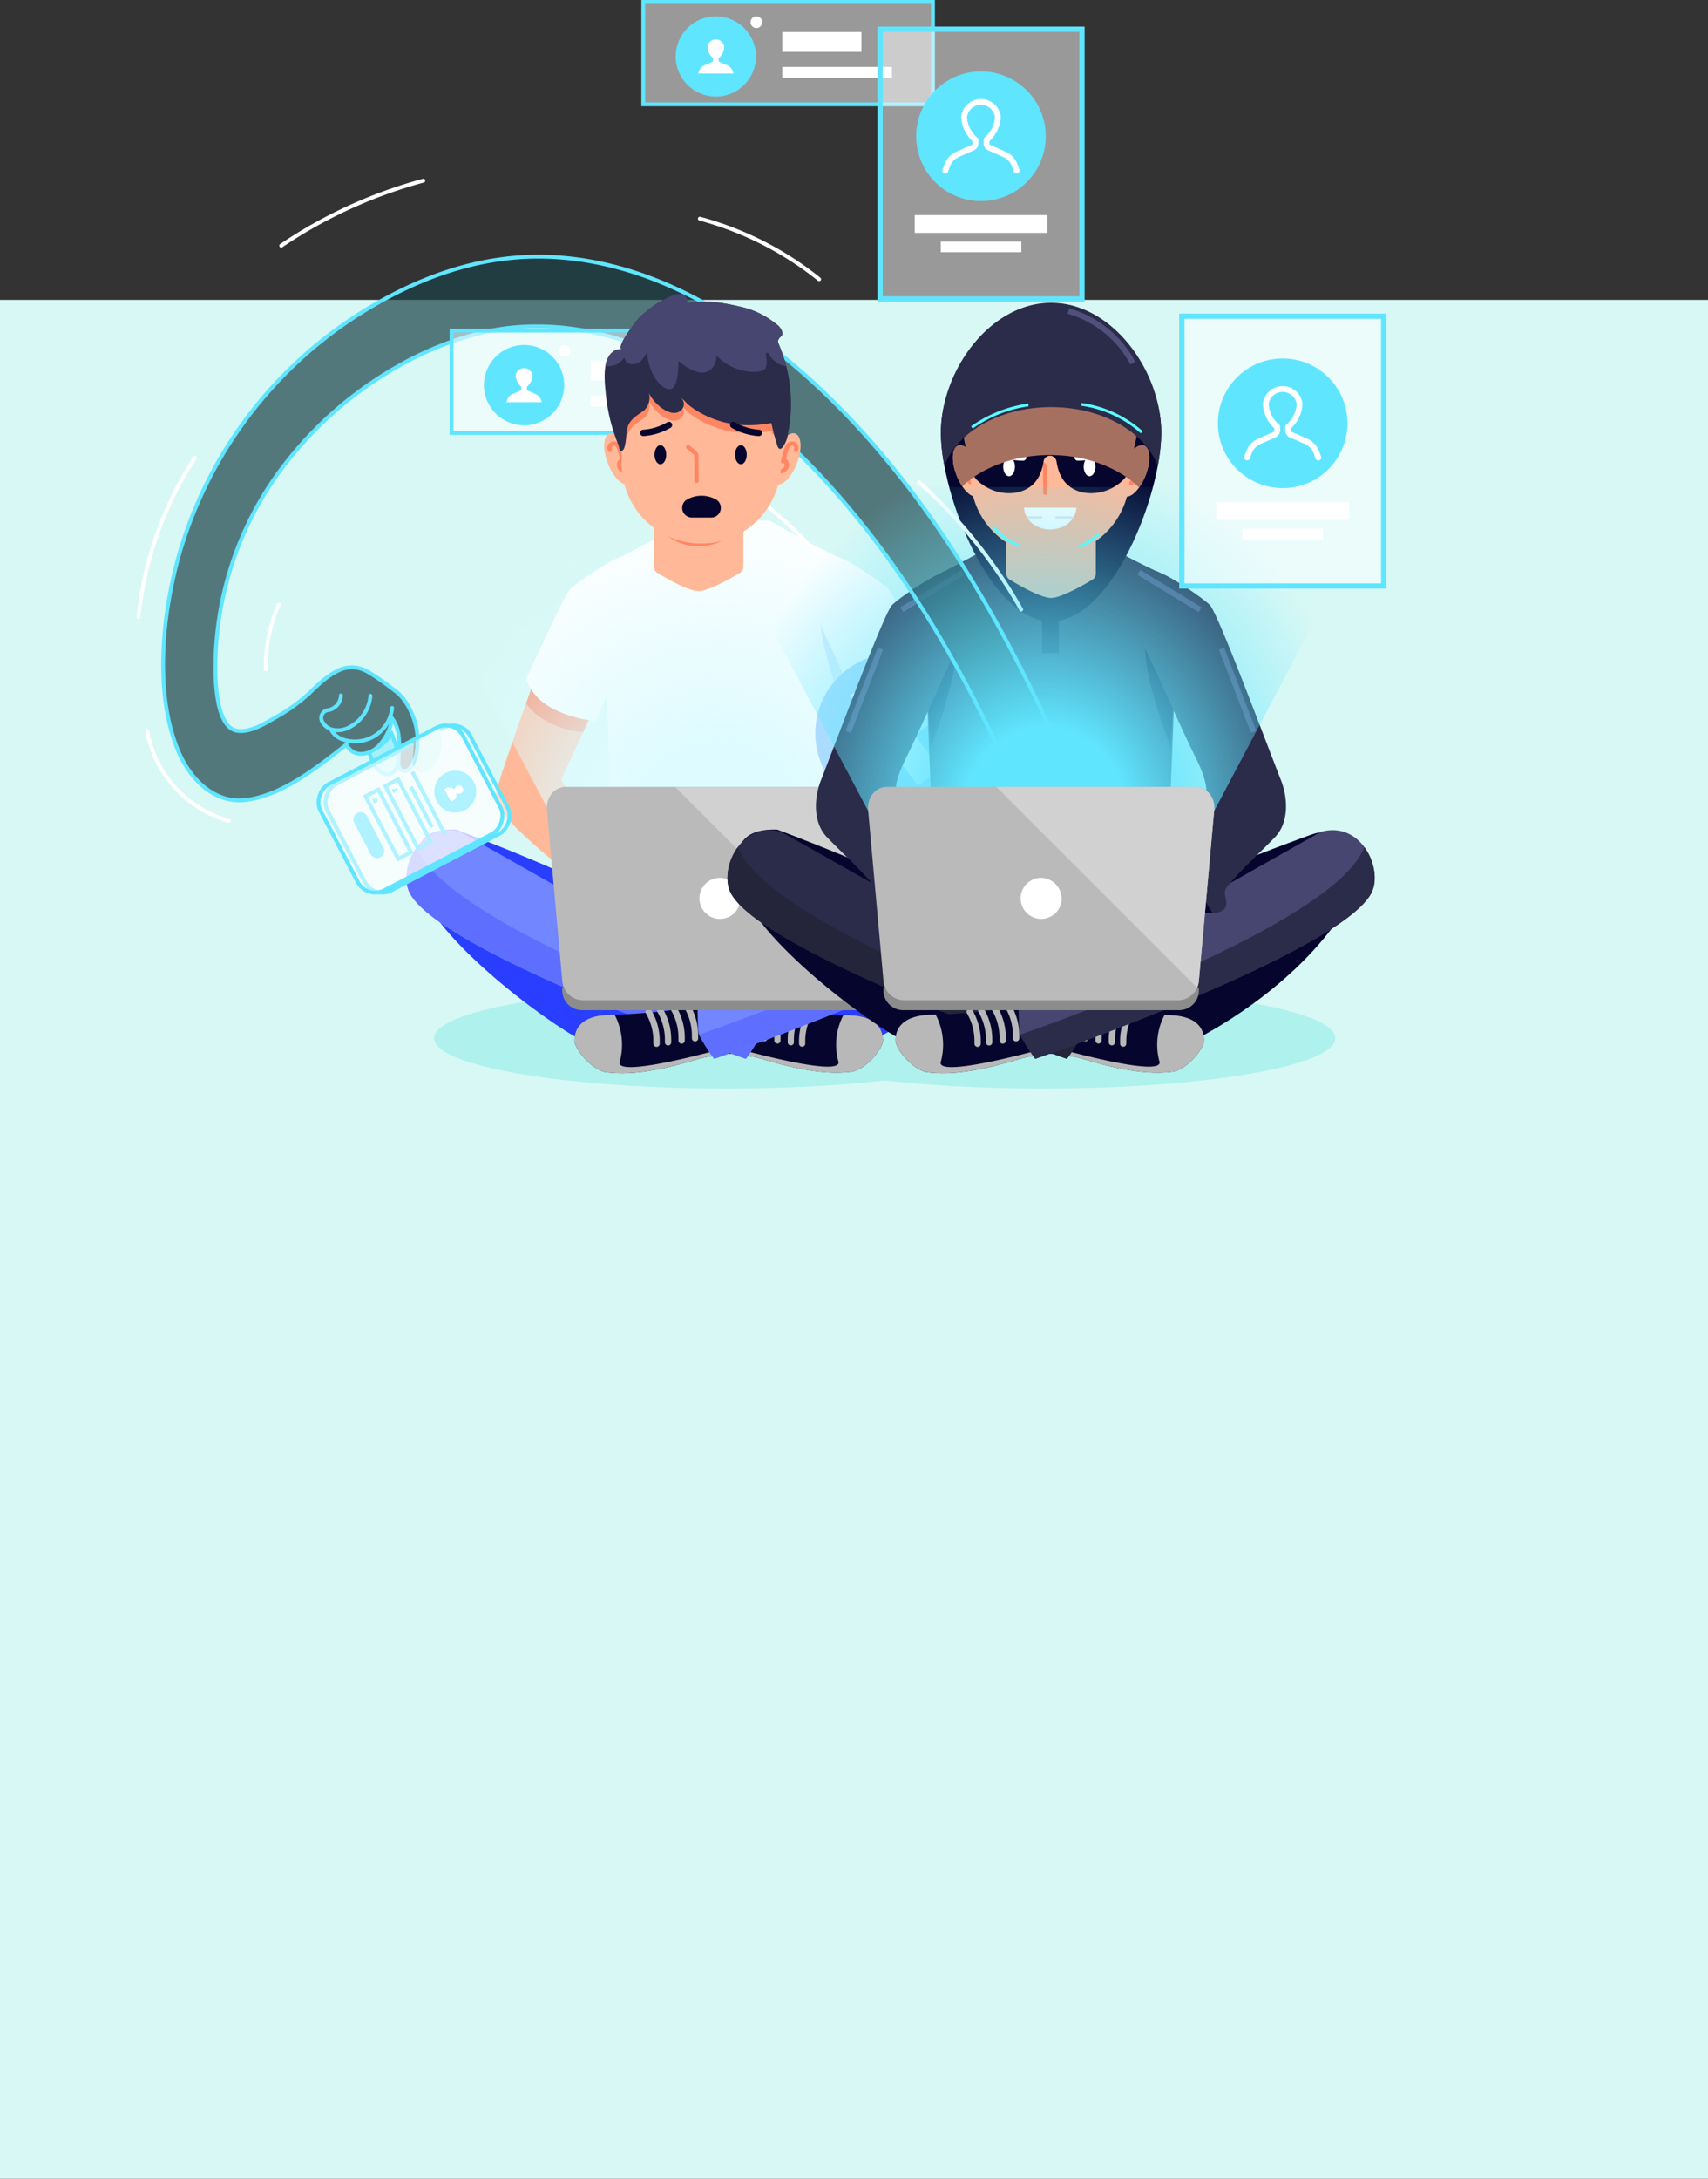 <svg xmlns="http://www.w3.org/2000/svg" xmlns:xlink="http://www.w3.org/1999/xlink" width="442" height="563.569" viewBox="0 0 442 563.569">
  <rect x="0" y="0" width="442" height="563.569" fill="#333333" stroke="none"/>
  <defs>
    <radialGradient id="radial-gradient" cx="0.477" cy="1.035" r="0.999" gradientTransform="translate(0.255 0) scale(0.466 1)" gradientUnits="objectBoundingBox">
      <stop offset="0.264" stop-color="#defbff"/>
      <stop offset="1" stop-color="#defbff" stop-opacity="0"/>
    </radialGradient>
    <clipPath id="clip-path">
      <path id="Trazado_114029" data-name="Trazado 114029" d="M162.419,302.079c1.052,3.658.742,9-2.68,11.486-1.723,1.1-4.3.321-4.26-1.867.043-2.365.485-4.5.12-6.772l-26.218,14,15.009,29.425,39.992-20.835-15.306-28.735Z" transform="translate(-129.381 -298.782)" fill="none"/>
    </clipPath>
    <radialGradient id="radial-gradient-2" cx="0.505" cy="1.101" r="0.968" gradientTransform="translate(0.262 -0.258) scale(0.481 1.164)" gradientUnits="objectBoundingBox">
      <stop offset="0.264" stop-color="#60e5ff"/>
      <stop offset="1" stop-color="#60e5ff" stop-opacity="0"/>
    </radialGradient>
  </defs>
  <rect id="Rectángulo_33893" data-name="Rectángulo 33893" width="442" height="486" transform="translate(0 77.569)" fill="#d7f8f5"/>
  <g id="Grupo_80771" data-name="Grupo 80771" transform="translate(10.473 -63.102)">
    <ellipse id="Elipse_4736" data-name="Elipse 4736" cx="75.54" cy="13.015" rx="75.54" ry="13.015" transform="translate(183.99 318.64)" fill="#aff1ec"/>
    <g id="Grupo_80694" data-name="Grupo 80694" transform="translate(87.273 189.072)">
      <ellipse id="Elipse_4737" data-name="Elipse 4737" cx="75.54" cy="13.015" rx="75.54" ry="13.015" transform="translate(14.589 129.568)" fill="#aff1ec"/>
      <g id="Grupo_80682" data-name="Grupo 80682" transform="translate(7.427 88.608)">
        <g id="Grupo_80675" data-name="Grupo 80675" transform="translate(2.584)">
          <path id="Trazado_113900" data-name="Trazado 113900" d="M242.675,377.9a55.473,55.473,0,0,0,29.877,9.1c16.963,0,31.346-8.966,33.05-9.319a44.372,44.372,0,0,1,3.073,6.254.415.415,0,0,1-.05.4L281.265,418.5c-6.177,1.367-14.078.221-14.078.221l-27.44-34.742a.414.414,0,0,1-.041-.446S242.5,377.809,242.675,377.9Z" transform="translate(-193.036 -361.157)" fill="#05052d"/>
          <path id="Trazado_113901" data-name="Trazado 113901" d="M324.752,410.511c10.568-5.382,33.685-19.881,43.423-41.584,1.354-3.019-2.033-15.77-13.127-11.649-6.863,2.55-42.529,15.266-48.3,23.332-9.314,13.031-9.746,24.9-11.667,32.592C300.324,415.589,319.468,413.2,324.752,410.511Z" transform="translate(-206.857 -355.864)" fill="#293eff"/>
          <path id="Trazado_113902" data-name="Trazado 113902" d="M220.72,410.4c-10.568-5.382-41.182-28.658-42.606-41.669-.363-3.318-3.432-13.488,9.731-13.049,6.863,2.55,45.222,17.283,51.691,24.732C247.642,389.745,250.3,405.9,251.2,413,245.965,415.389,226,413.088,220.72,410.4Z" transform="translate(-177.549 -355.665)" fill="#293eff"/>
        </g>
        <g id="Grupo_80678" data-name="Grupo 80678" transform="translate(0 0.162)">
          <g id="Grupo_80676" data-name="Grupo 80676" transform="translate(80.993 44.701)">
            <path id="Trazado_113903" data-name="Trazado 113903" d="M288.733,415.431a14.04,14.04,0,0,0,1.453.471,149.882,149.882,0,0,0,24.8,2.655c8.329.108,9.379,4.257,9.33,6.6s-4.653,7.582-8.08,8.043c-10.574,1.425-23.3-3.667-25.835-3.933-5.282-.555-8.084-4.566-8.4-6.81,0,0,5.022,1.463,3.953-1.156a4.283,4.283,0,0,1,2.713-5.715C288.834,415.536,288.874,415.493,288.733,415.431Z" transform="translate(-282.003 -415.431)" fill="#05052d"/>
            <path id="Trazado_113904" data-name="Trazado 113904" d="M313.686,431.8a16.432,16.432,0,0,1,1.257-12.225c.292.007.589.016.874.02,8.329.108,9.379,4.257,9.33,6.6s-4.653,7.582-8.08,8.043c-10.574,1.425-23.3-3.667-25.835-3.933a10.141,10.141,0,0,1-5.894-2.621C292.449,429.655,313.809,435.317,313.686,431.8Z" transform="translate(-282.835 -416.463)" fill="#b8b8b8"/>
            <path id="Trazado_113905" data-name="Trazado 113905" d="M299.484,416.756h0a14.785,14.785,0,0,0-2.012,7.555l0,.571" transform="translate(-285.86 -415.761)" fill="none" stroke="#b8b8b8" stroke-linecap="round" stroke-miterlimit="10" stroke-width="1.609"/>
            <path id="Trazado_113906" data-name="Trazado 113906" d="M304.032,417.523h0a14.79,14.79,0,0,0-2.013,7.555l0,.571" transform="translate(-286.994 -415.953)" fill="none" stroke="#b8b8b8" stroke-linecap="round" stroke-miterlimit="10" stroke-width="1.609"/>
            <path id="Trazado_113907" data-name="Trazado 113907" d="M308.636,418.141h0a14.8,14.8,0,0,0-2.012,7.555l0,.571" transform="translate(-288.142 -416.107)" fill="none" stroke="#b8b8b8" stroke-linecap="round" stroke-miterlimit="10" stroke-width="1.609"/>
            <path id="Trazado_113908" data-name="Trazado 113908" d="M312.543,418.611h0a14.793,14.793,0,0,0-2.012,7.555l0,.571" transform="translate(-289.116 -416.224)" fill="none" stroke="#b8b8b8" stroke-linecap="round" stroke-miterlimit="10" stroke-width="1.609"/>
          </g>
          <g id="Grupo_80677" data-name="Grupo 80677">
            <path id="Trazado_113909" data-name="Trazado 113909" d="M188.046,356.32s55.36,31.31,78.183,44c0,4.6-.062,7.374-.353,8.458a49.936,49.936,0,0,1-3.925,6.247S183.4,387.8,175.014,372.228C171.79,366.244,177.4,353.345,188.046,356.32Z" transform="translate(-174.106 -355.881)" fill="#7186ff"/>
            <path id="Trazado_113910" data-name="Trazado 113910" d="M174.655,372.894c-.053-.142-.107-.283-.153-.429-.026-.085-.046-.172-.069-.258-.038-.137-.076-.273-.107-.414-.021-.094-.035-.19-.053-.284-.026-.138-.052-.276-.071-.417-.014-.1-.022-.2-.032-.3-.015-.143-.03-.285-.039-.43-.007-.1-.008-.2-.012-.3,0-.147-.009-.3-.008-.444,0-.1.005-.2.008-.307.005-.152.012-.305.023-.459.007-.1.017-.2.026-.3q.024-.238.055-.477c.014-.1.029-.2.044-.3.026-.164.055-.33.088-.494.019-.095.038-.188.059-.282q.056-.257.123-.511c.023-.089.047-.178.071-.266q.075-.265.161-.527c.026-.083.053-.165.081-.247.063-.182.131-.363.2-.543.029-.074.056-.149.086-.222.078-.188.161-.375.246-.561.029-.064.058-.128.088-.191.095-.2.2-.391.3-.584.027-.05.053-.1.08-.152.116-.21.239-.417.367-.621.019-.031.037-.062.056-.092q.223-.351.467-.688h0c.221.4.444.816.668,1.26,9.611,19.062,78.481,43.782,88.469,47.2l0,.008a50.134,50.134,0,0,1-3.923,6.242s-78.547-27.22-86.938-42.795a6.533,6.533,0,0,1-.283-.6C174.7,373.035,174.681,372.963,174.655,372.894Z" transform="translate(-174.107 -357.354)" fill="#5e6eff"/>
          </g>
        </g>
        <g id="Grupo_80681" data-name="Grupo 80681" transform="translate(43.495 0.162)">
          <g id="Grupo_80679" data-name="Grupo 80679" transform="translate(0 44.555)">
            <path id="Trazado_113911" data-name="Trazado 113911" d="M268.21,415.237a14.312,14.312,0,0,1-1.477.479,152.369,152.369,0,0,1-25.2,2.7c-8.464.109-9.529,4.325-9.481,6.7s4.728,7.7,8.211,8.173c10.745,1.448,23.676-3.726,26.253-4,5.367-.564,8.214-4.64,8.533-6.919,0,0-5.1,1.486-4.017-1.174a4.353,4.353,0,0,0-2.757-5.808C268.107,415.344,268.067,415.3,268.21,415.237Z" transform="translate(-232.05 -415.237)" fill="#05052d"/>
            <path id="Trazado_113912" data-name="Trazado 113912" d="M243.7,431.865a16.7,16.7,0,0,0-1.278-12.423c-.3.007-.6.016-.888.02-8.464.109-9.529,4.325-9.481,6.7s4.728,7.7,8.211,8.173c10.745,1.448,23.676-3.726,26.253-4a10.3,10.3,0,0,0,5.989-2.663C265.278,429.691,243.573,435.445,243.7,431.865Z" transform="translate(-232.05 -416.286)" fill="#b8b8b8"/>
            <path id="Trazado_113913" data-name="Trazado 113913" d="M270.889,416.584h0a15.022,15.022,0,0,1,2.045,7.677l0,.581" transform="translate(-241.734 -415.573)" fill="none" stroke="#b8b8b8" stroke-linecap="round" stroke-miterlimit="10" stroke-width="1.635"/>
            <path id="Trazado_113914" data-name="Trazado 113914" d="M266.267,417.363h0a15.028,15.028,0,0,1,2.044,7.677l0,.58" transform="translate(-240.582 -415.767)" fill="none" stroke="#b8b8b8" stroke-linecap="round" stroke-miterlimit="10" stroke-width="1.635"/>
            <path id="Trazado_113915" data-name="Trazado 113915" d="M261.589,417.991h0a15.028,15.028,0,0,1,2.044,7.677l0,.581" transform="translate(-239.416 -415.924)" fill="none" stroke="#b8b8b8" stroke-linecap="round" stroke-miterlimit="10" stroke-width="1.635"/>
            <path id="Trazado_113916" data-name="Trazado 113916" d="M257.618,418.468h0a15.024,15.024,0,0,1,2.045,7.678l0,.58" transform="translate(-238.425 -416.043)" fill="none" stroke="#b8b8b8" stroke-linecap="round" stroke-miterlimit="10" stroke-width="1.635"/>
          </g>
          <g id="Grupo_80680" data-name="Grupo 80680" transform="translate(31.867)">
            <path id="Trazado_113917" data-name="Trazado 113917" d="M352.687,356.32s-55.36,31.31-78.184,44c0,4.6.063,7.374.354,8.458a49.933,49.933,0,0,0,3.925,6.247s78.546-27.22,86.938-42.795C368.944,366.244,363.336,353.345,352.687,356.32Z" transform="translate(-274.503 -355.881)" fill="#7186ff"/>
            <path id="Trazado_113918" data-name="Trazado 113918" d="M366.2,372.894c.054-.142.108-.283.154-.429.026-.085.046-.172.069-.258.038-.137.076-.273.107-.414.02-.094.035-.19.053-.284.026-.138.052-.276.071-.417.013-.1.022-.2.033-.3.015-.143.029-.285.039-.43.006-.1.008-.2.011-.3.005-.147.01-.3.008-.444,0-.1,0-.2-.008-.307,0-.152-.011-.305-.023-.459-.008-.1-.017-.2-.027-.3q-.023-.238-.055-.477c-.013-.1-.028-.2-.044-.3-.026-.164-.056-.33-.088-.494-.019-.095-.038-.188-.059-.282q-.056-.257-.123-.511c-.023-.089-.047-.178-.071-.266-.05-.176-.1-.352-.16-.527-.027-.083-.053-.165-.082-.247-.062-.182-.13-.363-.2-.543-.029-.074-.057-.149-.087-.222-.077-.188-.161-.375-.246-.561-.029-.064-.057-.128-.088-.191-.094-.2-.194-.391-.3-.584-.027-.05-.053-.1-.08-.152-.116-.21-.239-.417-.367-.621-.02-.031-.037-.062-.056-.092q-.223-.351-.468-.688h0c-.221.4-.444.816-.667,1.26-9.611,19.062-78.481,43.782-88.469,47.2l0,.008A50.043,50.043,0,0,0,278.9,416.5s78.546-27.22,86.938-42.795a6.538,6.538,0,0,0,.283-.6C366.148,373.035,366.17,372.963,366.2,372.894Z" transform="translate(-274.62 -357.354)" fill="#5e6eff"/>
          </g>
        </g>
      </g>
      <path id="Trazado_113919" data-name="Trazado 113919" d="M244.291,263.7a8.608,8.608,0,0,0-2.626,7.5l1.474,37.3,0-.013c1.557-5.163,3.3-10.267,4.864-15.427,1.542-5.089,3.133-10.5,3.04-15.861a52.989,52.989,0,0,0-2.29-12.852A10.2,10.2,0,0,0,244.291,263.7Z" transform="translate(-183.503 -244.117)" fill="#cae3ff"/>
      <g id="Grupo_80689" data-name="Grupo 80689" transform="translate(30.492 8.696)">
        <path id="Trazado_113920" data-name="Trazado 113920" d="M304.441,344.682l3.042-77.074a8.6,8.6,0,0,0-5.031-9.1,184.5,184.5,0,0,1-17.456-9.3H264.13L246.7,258.491a8.613,8.613,0,0,0-5.039,9.1l3.045,77.089Z" transform="translate(-213.995 -249.208)" fill="#fff"/>
        <path id="Trazado_113921" data-name="Trazado 113921" d="M323.638,263.7a8.608,8.608,0,0,1,2.626,7.5l-1.474,37.3,0-.013c-1.557-5.163-3.3-10.267-4.865-15.427-1.542-5.089-3.132-10.5-3.039-15.861a52.989,52.989,0,0,1,2.29-12.852A10.2,10.2,0,0,1,323.638,263.7Z" transform="translate(-232.771 -252.814)" fill="#cae3ff"/>
        <g id="Grupo_80685" data-name="Grupo 80685" transform="translate(72.225 9.263)">
          <path id="Trazado_113922" data-name="Trazado 113922" d="M322.526,346.4c2.852-1.818,15.689-22.08,15.689-22.08l-13.883-29.958,14.627-12.647s15.492,41.807,16.207,46.556c.853,5.664-18.449,19.61-26.88,27.028C328.285,355.3,322.428,346.467,322.526,346.4Z" transform="translate(-306.404 -266.578)" fill="#ffb999"/>
          <path id="Trazado_113923" data-name="Trazado 113923" d="M343.189,308.852a16.462,16.462,0,0,0,4.719-4.2c-4.134-11.556-8.348-22.928-8.348-22.928l-14.627,12.647,8.182,17.656A23.733,23.733,0,0,0,343.189,308.852Z" transform="translate(-307.004 -266.578)" fill="#ff8663"/>
          <g id="Grupo_80683" data-name="Grupo 80683" transform="translate(0 79.827)">
            <path id="Trazado_113924" data-name="Trazado 113924" d="M325.085,382.215a27.854,27.854,0,0,0-.92,8.5" transform="translate(-306.806 -371.463)" fill="none" stroke="#ffb999" stroke-miterlimit="10" stroke-width="0.893"/>
            <path id="Trazado_113925" data-name="Trazado 113925" d="M314.284,374.4a21.165,21.165,0,0,1-7.887,1.736" transform="translate(-302.383 -369.514)" fill="none" stroke="#ff8663" stroke-miterlimit="10" stroke-width="0.893"/>
            <path id="Trazado_113926" data-name="Trazado 113926" d="M320.5,367.892l-5.512,3.226a1.158,1.158,0,0,0-.283,1.8l8.981,9.711,2.574-5.836Z" transform="translate(-304.377 -367.892)" fill="#ffb999"/>
            <path id="Trazado_113927" data-name="Trazado 113927" d="M320.537,380.265a30.565,30.565,0,0,0-4.12,13.467" transform="translate(-304.881 -370.977)" fill="none" stroke="#ffb999" stroke-miterlimit="10" stroke-width="0.893"/>
            <path id="Trazado_113928" data-name="Trazado 113928" d="M316.024,376.918a37.278,37.278,0,0,0-7.917,16.059" transform="translate(-302.809 -370.143)" fill="none" stroke="#ffb999" stroke-miterlimit="10" stroke-width="0.893"/>
            <path id="Trazado_113929" data-name="Trazado 113929" d="M312.571,374.615a45.973,45.973,0,0,0-11.522,9.984" transform="translate(-301.049 -369.568)" fill="none" stroke="#ffb999" stroke-miterlimit="10" stroke-width="0.893"/>
          </g>
          <g id="Grupo_80684" data-name="Grupo 80684" transform="translate(10.913)">
            <path id="Trazado_113930" data-name="Trazado 113930" d="M327.31,304.107c4.727-.324,10.45-2.142,13.949-4.864,1.931-1.5,3.935-4.292,4.29-6.107-4.386-9.225-10.176-21.929-11.357-23.07-2.206-2.13-11.314-8.233-13.585-8.5-3.508-.411-4.563,6.209-4.872,8.579a22.9,22.9,0,0,0,2.46,12.723C321.547,289.91,324.52,296.667,327.31,304.107Z" transform="translate(-315.587 -261.548)" fill="#fff"/>
          </g>
        </g>
        <g id="Grupo_80688" data-name="Grupo 80688" transform="translate(0 9.263)">
          <path id="Trazado_113931" data-name="Trazado 113931" d="M237.5,346.4c-2.852-1.818-15.689-22.08-15.689-22.08l13.883-29.958L221.066,281.72s-15.492,41.807-16.207,46.556c-.853,5.664,18.449,19.61,26.88,27.028C231.74,355.3,237.6,346.467,237.5,346.4Z" transform="translate(-204.833 -266.578)" fill="#ffb999"/>
          <path id="Trazado_113932" data-name="Trazado 113932" d="M220.057,308.852a16.456,16.456,0,0,1-4.719-4.2c4.134-11.556,8.348-22.928,8.348-22.928l14.627,12.647-8.182,17.656A23.726,23.726,0,0,1,220.057,308.852Z" transform="translate(-207.452 -266.578)" fill="#ff8663"/>
          <g id="Grupo_80686" data-name="Grupo 80686" transform="translate(26.907 79.827)">
            <path id="Trazado_113933" data-name="Trazado 113933" d="M245.477,382.215a27.853,27.853,0,0,1,.92,8.5" transform="translate(-241.875 -371.463)" fill="none" stroke="#ffb999" stroke-miterlimit="10" stroke-width="0.893"/>
            <path id="Trazado_113934" data-name="Trazado 113934" d="M253.973,374.4a21.165,21.165,0,0,0,7.887,1.736" transform="translate(-243.993 -369.514)" fill="none" stroke="#ff8663" stroke-miterlimit="10" stroke-width="0.893"/>
            <path id="Trazado_113935" data-name="Trazado 113935" d="M246.438,367.892l5.512,3.226a1.158,1.158,0,0,1,.283,1.8l-8.981,9.711-2.574-5.836Z" transform="translate(-240.678 -367.892)" fill="#ffb999"/>
            <path id="Trazado_113936" data-name="Trazado 113936" d="M248.971,380.265a30.565,30.565,0,0,1,4.12,13.467" transform="translate(-242.746 -370.977)" fill="none" stroke="#ffb999" stroke-miterlimit="10" stroke-width="0.893"/>
            <path id="Trazado_113937" data-name="Trazado 113937" d="M252.223,376.918a37.269,37.269,0,0,1,7.917,16.059" transform="translate(-243.557 -370.143)" fill="none" stroke="#ffb999" stroke-miterlimit="10" stroke-width="0.893"/>
            <path id="Trazado_113938" data-name="Trazado 113938" d="M254.479,374.615A45.974,45.974,0,0,1,266,384.6" transform="translate(-244.119 -369.568)" fill="none" stroke="#ffb999" stroke-miterlimit="10" stroke-width="0.893"/>
          </g>
          <g id="Grupo_80687" data-name="Grupo 80687" transform="translate(7.914)">
            <path id="Trazado_113939" data-name="Trazado 113939" d="M233.614,304.107c-4.727-.324-10.45-2.142-13.949-4.864-1.931-1.5-3.935-4.292-4.29-6.107,4.386-9.225,10.176-21.929,11.357-23.07,2.205-2.13,11.313-8.233,13.585-8.5,3.508-.411,4.563,6.209,4.872,8.579a22.9,22.9,0,0,1-2.46,12.723C239.377,289.91,236.4,296.667,233.614,304.107Z" transform="translate(-215.375 -261.548)" fill="#fff"/>
          </g>
        </g>
      </g>
      <g id="Grupo_80692" data-name="Grupo 80692" transform="translate(0)">
        <path id="Trazado_113940" data-name="Trazado 113940" d="M348.094,237.623H164.212l45.318,85.746h87.5Z" transform="translate(-164.212 -237.623)" fill="url(#radial-gradient)"/>
        <g id="Grupo_80691" data-name="Grupo 80691" transform="translate(43.767 77.577)">
          <g id="Grupo_80690" data-name="Grupo 80690">
            <path id="Trazado_113941" data-name="Trazado 113941" d="M227.908,410.069c-.017.107-.05.207-.06.315a5.106,5.106,0,0,0,5.085,5.565h71.425a5.105,5.105,0,0,0,5.084-5.565c-.01-.107-.043-.208-.059-.315Z" transform="translate(-223.842 -358.199)" fill="#8c8c8c"/>
            <path id="Trazado_113942" data-name="Trazado 113942" d="M302.823,396.158h-71a5.441,5.441,0,0,1-5.3-4.907l-3.979-44.234c-.3-3.322,1.9-6.048,4.907-6.048h79.739c3.01,0,5.206,2.726,4.907,6.048l-3.98,44.234A5.44,5.44,0,0,1,302.823,396.158Z" transform="translate(-222.518 -340.969)" fill="#bababa"/>
            <path id="Trazado_113943" data-name="Trazado 113943" d="M318.218,340.969H266.739l51.95,51.951a5.2,5.2,0,0,0,.456-1.669l3.98-44.234C323.424,343.7,321.228,340.969,318.218,340.969Z" transform="translate(-233.544 -340.969)" fill="#d1d1d1"/>
            <path id="Trazado_113944" data-name="Trazado 113944" d="M285.745,377.975a5.314,5.314,0,1,1-5.3-5.676A5.46,5.46,0,0,1,285.745,377.975Z" transform="translate(-235.639 -348.781)" fill="#fff"/>
          </g>
        </g>
      </g>
      <g id="Grupo_80693" data-name="Grupo 80693" transform="translate(113.244 43.057)">
        <path id="Trazado_113945" data-name="Trazado 113945" d="M338.613,295.188a20.648,20.648,0,0,0-18.894,33.49l-1.071,7.589,7.845-2.16a20.651,20.651,0,1,0,12.12-38.92Z" transform="translate(-315.073 -294.982)" fill="#abdcff"/>
        <line id="Línea_141" data-name="Línea 141" x1="23.298" y2="17.535" transform="translate(9.038 11.648)" fill="none" stroke="#fff" stroke-miterlimit="10" stroke-width="7.19"/>
        <line id="Línea_142" data-name="Línea 142" x2="17.535" y2="23.298" transform="translate(11.92 8.767)" fill="none" stroke="#fff" stroke-miterlimit="10" stroke-width="7.19"/>
      </g>
    </g>
    <g id="Grupo_80754" data-name="Grupo 80754" transform="translate(46.373 109.838)">
      <g id="Grupo_80725" data-name="Grupo 80725" transform="translate(131.413 31.587)">
        <g id="Grupo_80702" data-name="Grupo 80702" transform="translate(0 136.255)">
          <g id="Grupo_80695" data-name="Grupo 80695" transform="translate(2.584)">
            <path id="Trazado_113946" data-name="Trazado 113946" d="M474.874,377.9a55.473,55.473,0,0,0,29.877,9.1c16.963,0,31.346-8.966,33.05-9.319a44.323,44.323,0,0,1,3.074,6.254.417.417,0,0,1-.05.4L513.465,418.5c-6.177,1.367-14.078.221-14.078.221l-27.439-34.742a.415.415,0,0,1-.041-.446S474.694,377.809,474.874,377.9Z" transform="translate(-425.235 -361.157)" fill="#05052d"/>
            <path id="Trazado_113947" data-name="Trazado 113947" d="M556.951,410.511c10.568-5.382,33.685-19.881,43.423-41.584,1.355-3.019-2.033-15.77-13.127-11.649-6.864,2.55-42.53,15.266-48.3,23.332-9.314,13.031-9.747,24.9-11.667,32.592C532.523,415.589,551.667,413.2,556.951,410.511Z" transform="translate(-439.056 -355.864)" fill="#05052d"/>
            <path id="Trazado_113948" data-name="Trazado 113948" d="M452.919,410.4c-10.568-5.382-41.182-28.658-42.606-41.669-.363-3.318-3.432-13.488,9.731-13.049,6.863,2.55,45.222,17.283,51.691,24.732C479.841,389.745,482.5,405.9,483.4,413,478.164,415.389,458.2,413.088,452.919,410.4Z" transform="translate(-409.748 -355.665)" fill="#05052d"/>
          </g>
          <g id="Grupo_80698" data-name="Grupo 80698" transform="translate(0 0.162)">
            <g id="Grupo_80696" data-name="Grupo 80696" transform="translate(80.993 44.701)">
              <path id="Trazado_113949" data-name="Trazado 113949" d="M520.932,415.431a14.046,14.046,0,0,0,1.452.471,149.885,149.885,0,0,0,24.8,2.655c8.329.108,9.379,4.257,9.331,6.6s-4.653,7.582-8.08,8.043c-10.574,1.425-23.3-3.667-25.836-3.933-5.281-.555-8.084-4.566-8.4-6.81,0,0,5.022,1.463,3.953-1.156a4.283,4.283,0,0,1,2.713-5.715C521.033,415.536,521.073,415.493,520.932,415.431Z" transform="translate(-514.202 -415.431)" fill="#05052d"/>
              <path id="Trazado_113950" data-name="Trazado 113950" d="M545.885,431.8a16.435,16.435,0,0,1,1.258-12.225c.291.007.589.016.873.02,8.329.108,9.379,4.257,9.331,6.6s-4.653,7.582-8.08,8.043c-10.574,1.425-23.3-3.667-25.836-3.933a10.137,10.137,0,0,1-5.893-2.621C524.649,429.655,546.008,435.317,545.885,431.8Z" transform="translate(-515.034 -416.463)" fill="#b8b8b8"/>
              <path id="Trazado_113951" data-name="Trazado 113951" d="M531.683,416.756h0a14.784,14.784,0,0,0-2.012,7.555l0,.571" transform="translate(-518.059 -415.761)" fill="none" stroke="#b8b8b8" stroke-linecap="round" stroke-miterlimit="10" stroke-width="1.609"/>
              <path id="Trazado_113952" data-name="Trazado 113952" d="M536.232,417.523h0a14.782,14.782,0,0,0-2.012,7.555l0,.571" transform="translate(-519.193 -415.953)" fill="none" stroke="#b8b8b8" stroke-linecap="round" stroke-miterlimit="10" stroke-width="1.609"/>
              <path id="Trazado_113953" data-name="Trazado 113953" d="M540.836,418.141h0a14.785,14.785,0,0,0-2.012,7.555l0,.571" transform="translate(-520.341 -416.107)" fill="none" stroke="#b8b8b8" stroke-linecap="round" stroke-miterlimit="10" stroke-width="1.609"/>
              <path id="Trazado_113954" data-name="Trazado 113954" d="M544.743,418.611h0a14.785,14.785,0,0,0-2.012,7.555l0,.571" transform="translate(-521.316 -416.224)" fill="none" stroke="#b8b8b8" stroke-linecap="round" stroke-miterlimit="10" stroke-width="1.609"/>
            </g>
            <g id="Grupo_80697" data-name="Grupo 80697">
              <path id="Trazado_113955" data-name="Trazado 113955" d="M420.245,356.32s55.36,31.31,78.184,44c0,4.6-.063,7.374-.354,8.458a49.936,49.936,0,0,1-3.925,6.247S415.6,387.8,407.213,372.228C403.989,366.244,409.6,353.345,420.245,356.32Z" transform="translate(-406.305 -355.881)" fill="#2b2b4a"/>
              <path id="Trazado_113956" data-name="Trazado 113956" d="M406.854,372.894c-.053-.142-.107-.283-.153-.429-.026-.085-.046-.172-.069-.258-.038-.137-.076-.273-.107-.414-.02-.094-.035-.19-.053-.284-.026-.138-.052-.276-.071-.417-.014-.1-.023-.2-.033-.3-.015-.143-.03-.285-.039-.43-.006-.1-.008-.2-.012-.3,0-.147-.009-.3-.008-.444,0-.1,0-.2.008-.307.005-.152.012-.305.023-.459.007-.1.017-.2.027-.3q.023-.238.055-.477c.013-.1.028-.2.044-.3.026-.164.056-.33.088-.494.019-.095.038-.188.059-.282q.056-.257.123-.511c.023-.089.047-.178.071-.266.05-.176.1-.352.16-.527.027-.083.053-.165.081-.247.063-.182.131-.363.2-.543.029-.074.057-.149.087-.222.077-.188.16-.375.245-.561.029-.064.058-.128.089-.191.094-.2.194-.391.3-.584.027-.05.053-.1.08-.152.116-.21.239-.417.367-.621.019-.031.037-.062.056-.092q.223-.351.467-.688h0c.222.4.444.816.668,1.26,9.611,19.062,78.481,43.782,88.469,47.2l0,.008a50.039,50.039,0,0,1-3.923,6.242s-78.546-27.22-86.938-42.795a6.538,6.538,0,0,1-.283-.6C406.9,373.035,406.881,372.963,406.854,372.894Z" transform="translate(-406.307 -357.354)" fill="#24243a"/>
            </g>
          </g>
          <g id="Grupo_80701" data-name="Grupo 80701" transform="translate(43.495 0.162)">
            <g id="Grupo_80699" data-name="Grupo 80699" transform="translate(0 44.555)">
              <path id="Trazado_113957" data-name="Trazado 113957" d="M500.409,415.237a14.312,14.312,0,0,1-1.477.479,152.359,152.359,0,0,1-25.2,2.7c-8.464.109-9.529,4.325-9.481,6.7s4.728,7.7,8.211,8.173c10.745,1.448,23.677-3.726,26.253-4,5.367-.564,8.214-4.64,8.533-6.919,0,0-5.1,1.486-4.017-1.174a4.353,4.353,0,0,0-2.757-5.808C500.306,415.344,500.266,415.3,500.409,415.237Z" transform="translate(-464.249 -415.237)" fill="#05052d"/>
              <path id="Trazado_113958" data-name="Trazado 113958" d="M475.9,431.865a16.7,16.7,0,0,0-1.278-12.423c-.3.007-.6.016-.888.02-8.464.109-9.529,4.325-9.481,6.7s4.728,7.7,8.211,8.173c10.745,1.448,23.677-3.726,26.253-4a10.3,10.3,0,0,0,5.989-2.663C497.477,429.691,475.773,435.445,475.9,431.865Z" transform="translate(-464.249 -416.286)" fill="#b8b8b8"/>
              <path id="Trazado_113959" data-name="Trazado 113959" d="M503.089,416.584h0a15.027,15.027,0,0,1,2.044,7.677l0,.581" transform="translate(-473.934 -415.573)" fill="none" stroke="#b8b8b8" stroke-linecap="round" stroke-miterlimit="10" stroke-width="1.635"/>
              <path id="Trazado_113960" data-name="Trazado 113960" d="M498.466,417.363h0a15.021,15.021,0,0,1,2.045,7.677l0,.58" transform="translate(-472.781 -415.767)" fill="none" stroke="#b8b8b8" stroke-linecap="round" stroke-miterlimit="10" stroke-width="1.635"/>
              <path id="Trazado_113961" data-name="Trazado 113961" d="M493.788,417.991h0a15.028,15.028,0,0,1,2.044,7.677l0,.581" transform="translate(-471.615 -415.924)" fill="none" stroke="#b8b8b8" stroke-linecap="round" stroke-miterlimit="10" stroke-width="1.635"/>
              <path id="Trazado_113962" data-name="Trazado 113962" d="M489.818,418.468h0a15.03,15.03,0,0,1,2.044,7.678l0,.58" transform="translate(-470.625 -416.043)" fill="none" stroke="#b8b8b8" stroke-linecap="round" stroke-miterlimit="10" stroke-width="1.635"/>
            </g>
            <g id="Grupo_80700" data-name="Grupo 80700" transform="translate(31.867)">
              <path id="Trazado_113963" data-name="Trazado 113963" d="M584.886,356.32s-55.36,31.31-78.184,44c0,4.6.063,7.374.354,8.458a49.936,49.936,0,0,0,3.925,6.247s78.547-27.22,86.938-42.795C601.143,366.244,595.536,353.345,584.886,356.32Z" transform="translate(-506.702 -355.881)" fill="#464670"/>
              <path id="Trazado_113964" data-name="Trazado 113964" d="M598.4,372.894c.053-.142.107-.283.153-.429.026-.085.046-.172.069-.258.038-.137.076-.273.107-.414.02-.094.035-.19.053-.284.026-.138.052-.276.071-.417.013-.1.022-.2.032-.3.015-.143.03-.285.039-.43.006-.1.008-.2.012-.3,0-.147.009-.3.008-.444,0-.1-.005-.2-.008-.307-.005-.152-.012-.305-.023-.459-.007-.1-.017-.2-.026-.3q-.024-.238-.055-.477c-.013-.1-.029-.2-.044-.3-.026-.164-.055-.33-.088-.494-.019-.095-.038-.188-.059-.282-.037-.171-.078-.342-.122-.511-.023-.089-.047-.178-.072-.266-.049-.176-.1-.352-.16-.527-.027-.083-.053-.165-.081-.247-.063-.182-.131-.363-.2-.543-.029-.074-.056-.149-.087-.222-.077-.188-.16-.375-.245-.561-.029-.064-.058-.128-.089-.191-.094-.2-.194-.391-.3-.584-.027-.05-.052-.1-.08-.152-.116-.21-.239-.417-.367-.621-.019-.031-.037-.062-.056-.092q-.223-.351-.467-.688h0c-.221.4-.444.816-.668,1.26-9.611,19.062-78.481,43.782-88.469,47.2l0,.008A50.043,50.043,0,0,0,511.1,416.5s78.547-27.22,86.938-42.795a6.538,6.538,0,0,0,.283-.6C598.348,373.035,598.369,372.963,598.4,372.894Z" transform="translate(-506.819 -357.354)" fill="#2b2b4a"/>
            </g>
          </g>
        </g>
        <g id="Grupo_80709" data-name="Grupo 80709" transform="translate(22.893 60.371)">
          <path id="Trazado_113965" data-name="Trazado 113965" d="M536.64,344.682l3.042-77.074a8.6,8.6,0,0,0-5.031-9.1,184.6,184.6,0,0,1-17.456-9.3H496.329L478.9,258.491a8.613,8.613,0,0,0-5.039,9.1l3.045,77.089Z" transform="translate(-446.022 -249.208)" fill="#2b2b4a"/>
          <path id="Trazado_113966" data-name="Trazado 113966" d="M475.7,306.774a128.154,128.154,0,0,0,5.666-17.984,68.687,68.687,0,0,0,1.137-17.826c-.193-3.7-1.021-7.177-3.244-9.644l-.359.191a8.612,8.612,0,0,0-5.039,9.1Z" transform="translate(-446.022 -252.228)" fill="#05052d"/>
          <path id="Trazado_113967" data-name="Trazado 113967" d="M556.822,306.774a127.953,127.953,0,0,1-5.666-17.984,68.687,68.687,0,0,1-1.138-17.826c.193-3.7,1.021-7.177,3.245-9.644l.358.191a8.612,8.612,0,0,1,5.039,9.1Z" transform="translate(-465.001 -252.228)" fill="#05052d"/>
          <path id="Trazado_113968" data-name="Trazado 113968" d="M521.93,270.41q.09,2.488.18,4.977" transform="translate(-458.029 -254.495)" fill="none" stroke="#fff" stroke-miterlimit="10" stroke-width="0.727" style="mix-blend-mode: soft-light;isolation: isolate"/>
          <g id="Grupo_80705" data-name="Grupo 80705" transform="translate(73.541 9.263)">
            <path id="Trazado_113969" data-name="Trazado 113969" d="M553.147,346.459c2.852-1.818,16.873-22.134,16.873-22.134l-13.883-29.958,14.628-12.647s15.491,41.807,16.206,46.556c.853,5.664-18.81,18.079-27.243,25.5C559.729,353.773,553.049,346.521,553.147,346.459Z" transform="translate(-539.353 -266.578)" fill="#ffb999"/>
            <g id="Grupo_80703" data-name="Grupo 80703" transform="translate(0 79.827)">
              <path id="Trazado_113970" data-name="Trazado 113970" d="M557.551,381.466a26.377,26.377,0,0,0-.871,8.054" transform="translate(-540.228 -371.277)" fill="none" stroke="#ffb999" stroke-miterlimit="10" stroke-width="0.846"/>
              <path id="Trazado_113971" data-name="Trazado 113971" d="M547.316,374.057a20.06,20.06,0,0,1-7.475,1.645" transform="translate(-536.036 -369.429)" fill="none" stroke="#ff8663" stroke-miterlimit="10" stroke-width="0.846"/>
              <path id="Trazado_113972" data-name="Trazado 113972" d="M553.421,367.892l-5.44,3.057a1.1,1.1,0,0,0-.268,1.7l8.511,9.2,2.44-5.531Z" transform="translate(-537.926 -367.892)" fill="#ffb999"/>
              <path id="Trazado_113973" data-name="Trazado 113973" d="M553.242,379.618a28.958,28.958,0,0,0-3.9,12.763" transform="translate(-538.404 -370.816)" fill="none" stroke="#ffb999" stroke-miterlimit="10" stroke-width="0.846"/>
              <path id="Trazado_113974" data-name="Trazado 113974" d="M548.964,376.447a35.315,35.315,0,0,0-7.5,15.219" transform="translate(-536.44 -370.025)" fill="none" stroke="#ffb999" stroke-miterlimit="10" stroke-width="0.846"/>
              <path id="Trazado_113975" data-name="Trazado 113975" d="M545.692,374.264a43.564,43.564,0,0,0-10.92,9.462" transform="translate(-534.772 -369.481)" fill="none" stroke="#ffb999" stroke-miterlimit="10" stroke-width="0.846"/>
            </g>
            <g id="Grupo_80704" data-name="Grupo 80704" transform="translate(9.523)">
              <path id="Trazado_113976" data-name="Trazado 113976" d="M552.725,261.566c2.271.266,11.379,6.37,13.585,8.5,2.006,1.937,13.483,32.7,18.454,45.425,1.775,4.544,2.064,10.866-1.577,14.644-4,4.147-8.164,7.857-11.909,12.222a4.265,4.265,0,0,0-.95,1.48c-.417,1.392.634,2.955.088,4.3-.558,1.376-2.371,1.645-3.854,1.588a6.776,6.776,0,0,0-3.608.511c-.913.495-1.879,1.744-2.9.546a37.859,37.859,0,0,0-4.572-4.18,15.418,15.418,0,0,0-8.024-2.966c.664-.585,1.326-1.173,1.992-1.754.349-.3,2.693-2.342,3.056-2.215a2.917,2.917,0,0,1-1.448-4.1c.835-1.341,2.569-1.715,4.06-2.235a14.02,14.02,0,0,0,7.122-5.711,23.678,23.678,0,0,0,1.753-4.15c.661-1.637,1.529-2.943,1.487-4.8-.088-3.861-1.935-7.275-3.578-10.661-4.029-8.3-7.624-16.809-11.591-25.141a22.9,22.9,0,0,1-2.459-12.723C548.161,267.775,549.217,261.155,552.725,261.566Z" transform="translate(-547.458 -261.548)" fill="#2b2b4a"/>
              <path id="Trazado_113977" data-name="Trazado 113977" d="M549.45,367.831c.349-.3,2.693-2.342,3.046-2.22,5.845.144,11.836,4.948,14.464,10.066-.134,0-.269,0-.4,0a8.791,8.791,0,0,0-4.014.654,11.593,11.593,0,0,1-4.171,1.21,4.806,4.806,0,0,0-.7-3.226c-.919-1.444-2.849-2.315-4.332-3.075a15.587,15.587,0,0,0-2.958-1.153c-.445-.123-2.572-.817-2.934-.5C548.122,369,548.784,368.412,549.45,367.831Z" transform="translate(-547.458 -287.494)" fill="#05052d"/>
            </g>
            <path id="Trazado_113978" data-name="Trazado 113978" d="M548.122,261.68l15.867,9.652" transform="translate(-538.101 -261.581)" fill="none" stroke="#50507c" stroke-miterlimit="10" stroke-width="1.454"/>
            <path id="Trazado_113979" data-name="Trazado 113979" d="M576.61,287.96l8.337,21.525" transform="translate(-545.204 -268.134)" fill="none" stroke="#50507c" stroke-miterlimit="10" stroke-width="1.454"/>
          </g>
          <g id="Grupo_80708" data-name="Grupo 80708" transform="translate(0 9.263)">
            <path id="Trazado_113980" data-name="Trazado 113980" d="M471.261,346.459c-2.852-1.818-16.874-22.134-16.874-22.134l13.883-29.958L453.643,281.72s-15.491,41.807-16.207,46.556c-.853,5.664,18.811,18.079,27.242,25.5C464.678,353.773,471.359,346.521,471.261,346.459Z" transform="translate(-436.954 -266.578)" fill="#ffb999"/>
            <g id="Grupo_80706" data-name="Grupo 80706" transform="translate(27.363 79.827)">
              <path id="Trazado_113981" data-name="Trazado 113981" d="M477.8,381.466a26.376,26.376,0,0,1,.871,8.054" transform="translate(-474.389 -371.277)" fill="none" stroke="#ffb999" stroke-miterlimit="10" stroke-width="0.846"/>
              <path id="Trazado_113982" data-name="Trazado 113982" d="M485.854,374.057a20.06,20.06,0,0,0,7.475,1.645" transform="translate(-476.397 -369.429)" fill="none" stroke="#ff8663" stroke-miterlimit="10" stroke-width="0.846"/>
              <path id="Trazado_113983" data-name="Trazado 113983" d="M478.5,367.892l5.44,3.057a1.1,1.1,0,0,1,.268,1.7l-8.511,9.2-2.44-5.531Z" transform="translate(-473.255 -367.892)" fill="#ffb999"/>
              <path id="Trazado_113984" data-name="Trazado 113984" d="M481.114,379.618a28.969,28.969,0,0,1,3.9,12.763" transform="translate(-475.215 -370.816)" fill="none" stroke="#ffb999" stroke-miterlimit="10" stroke-width="0.846"/>
              <path id="Trazado_113985" data-name="Trazado 113985" d="M484.2,376.447a35.314,35.314,0,0,1,7.5,15.219" transform="translate(-475.983 -370.025)" fill="none" stroke="#ffb999" stroke-miterlimit="10" stroke-width="0.846"/>
              <path id="Trazado_113986" data-name="Trazado 113986" d="M486.334,374.264a43.572,43.572,0,0,1,10.919,9.462" transform="translate(-476.516 -369.481)" fill="none" stroke="#ffb999" stroke-miterlimit="10" stroke-width="0.846"/>
            </g>
            <g id="Grupo_80707" data-name="Grupo 80707">
              <path id="Trazado_113987" data-name="Trazado 113987" d="M470.113,261.566c-2.271.266-11.379,6.37-13.585,8.5-2.006,1.937-13.483,32.7-18.454,45.425-1.775,4.544-2.065,10.866,1.577,14.644,4,4.147,8.164,7.857,11.909,12.222a4.252,4.252,0,0,1,.949,1.48c.417,1.392-.633,2.955-.087,4.3.558,1.376,2.371,1.645,3.854,1.588a6.776,6.776,0,0,1,3.608.511c.913.495,1.879,1.744,2.9.546a37.856,37.856,0,0,1,4.572-4.18,15.418,15.418,0,0,1,8.024-2.966c-.664-.585-1.326-1.173-1.992-1.754-.349-.3-2.693-2.342-3.056-2.215a2.917,2.917,0,0,0,1.448-4.1c-.835-1.341-2.569-1.715-4.061-2.235a14.026,14.026,0,0,1-7.122-5.711,23.735,23.735,0,0,1-1.753-4.15c-.661-1.637-1.529-2.943-1.487-4.8.088-3.861,1.935-7.275,3.578-10.661,4.029-8.3,7.624-16.809,11.591-25.141a22.9,22.9,0,0,0,2.459-12.723C474.677,267.775,473.621,261.155,470.113,261.566Z" transform="translate(-436.803 -261.548)" fill="#2b2b4a"/>
              <path id="Trazado_113988" data-name="Trazado 113988" d="M479.724,367.831c-.349-.3-2.693-2.342-3.047-2.22-5.844.144-11.835,4.948-14.464,10.066.134,0,.269,0,.4,0a8.791,8.791,0,0,1,4.014.654,11.593,11.593,0,0,0,4.171,1.21,4.8,4.8,0,0,1,.7-3.226c.919-1.444,2.849-2.315,4.332-3.075a15.579,15.579,0,0,1,2.957-1.153c.446-.123,2.572-.817,2.934-.5C481.052,369,480.391,368.412,479.724,367.831Z" transform="translate(-443.139 -287.494)" fill="#05052d"/>
            </g>
            <path id="Trazado_113989" data-name="Trazado 113989" d="M482.26,261.68l-15.867,9.652" transform="translate(-444.181 -261.581)" fill="none" stroke="#50507c" stroke-miterlimit="10" stroke-width="1.454"/>
            <path id="Trazado_113990" data-name="Trazado 113990" d="M456.273,287.96l-8.337,21.525" transform="translate(-439.579 -268.134)" fill="none" stroke="#50507c" stroke-miterlimit="10" stroke-width="1.454"/>
          </g>
        </g>
        <g id="Grupo_80710" data-name="Grupo 80710" transform="translate(55.234 4.427)">
          <path id="Trazado_113991" data-name="Trazado 113991" d="M536.906,192.371c0,16.119-12.764,48.806-28.509,48.806s-28.51-32.686-28.51-48.806,12.764-29.186,28.51-29.186S536.906,176.252,536.906,192.371Z" transform="translate(-479.887 -163.185)" fill="#05052d"/>
          <path id="Trazado_113992" data-name="Trazado 113992" d="M517.641,265.727v9.24" transform="translate(-489.301 -188.754)" fill="none" stroke="#05052d" stroke-miterlimit="10" stroke-width="4.363"/>
        </g>
        <g id="Grupo_80711" data-name="Grupo 80711" transform="translate(72.167 48.939)">
          <path id="Trazado_113993" data-name="Trazado 113993" d="M525.6,248.414a1.89,1.89,0,0,1-.972,1.607c-2.3,1.373-8.059,4.659-10.6,4.672-2.6.014-8.337-3.292-10.616-4.671a1.888,1.888,0,0,1-.961-1.6V227.285H525.6Z" transform="translate(-502.445 -227.285)" fill="#ffb999"/>
          <path id="Trazado_113994" data-name="Trazado 113994" d="M502.445,235.713c1.54,4.279,6.14,7.385,11.576,7.385h0c5.436,0,10.036-3.105,11.576-7.385v-8.428H502.445Z" transform="translate(-502.445 -227.285)" fill="#ff8663"/>
        </g>
        <g id="Grupo_80722" data-name="Grupo 80722" transform="translate(58.337 12.197)">
          <g id="Grupo_80714" data-name="Grupo 80714" transform="translate(0 24.637)">
            <g id="Grupo_80712" data-name="Grupo 80712">
              <path id="Trazado_113995" data-name="Trazado 113995" d="M491.153,212.851c1.157,3.679.635,6.737-1.164,6.831s-4.2-2.813-5.354-6.492-.635-6.738,1.165-6.831S490,209.172,491.153,212.851Z" transform="translate(-484.02 -206.357)" fill="#ffb999"/>
              <path id="Trazado_113996" data-name="Trazado 113996" d="M485.972,211.565a1.143,1.143,0,0,1,1.315-1.612c.778.2,1.1,1.107,1.31,1.885q.356,1.344.712,2.688a.4.4,0,0,0-.524-.108.8.8,0,0,0-.346.462,1.664,1.664,0,0,0,1.611,2.209" transform="translate(-484.479 -207.245)" fill="none" stroke="#ff8663" stroke-linecap="round" stroke-linejoin="round" stroke-width="1.106"/>
            </g>
            <g id="Grupo_80713" data-name="Grupo 80713" transform="translate(43.065)">
              <path id="Trazado_113997" data-name="Trazado 113997" d="M542.006,212.851c-1.157,3.679-.635,6.737,1.164,6.831s4.2-2.813,5.354-6.492.635-6.738-1.165-6.831S543.162,209.172,542.006,212.851Z" transform="translate(-541.39 -206.357)" fill="#ffb999"/>
              <path id="Trazado_113998" data-name="Trazado 113998" d="M548.772,211.565a1.143,1.143,0,0,0-1.315-1.612c-.778.2-1.1,1.107-1.311,1.885l-.712,2.688a.4.4,0,0,1,.524-.108.8.8,0,0,1,.345.462,1.663,1.663,0,0,1-1.61,2.209" transform="translate(-542.214 -207.245)" fill="none" stroke="#ff8663" stroke-linecap="round" stroke-linejoin="round" stroke-width="1.106"/>
            </g>
          </g>
          <g id="Grupo_80716" data-name="Grupo 80716" transform="translate(2.748)">
            <g id="Grupo_80715" data-name="Grupo 80715">
              <path id="Trazado_113999" data-name="Trazado 113999" d="M530.531,205.4l1.928-9.478a22.389,22.389,0,0,0-22.389-22.389h0a22.389,22.389,0,0,0-22.389,22.389l1.928,9.478Z" transform="translate(-487.681 -173.536)" fill="#05052d"/>
            </g>
            <path id="Trazado_114000" data-name="Trazado 114000" d="M531.264,198.217a6.708,6.708,0,0,0-9.825-5.673c-2.406,1.226-6.332,2.024-10.774,2.024s-8.368-.8-10.773-2.024a6.708,6.708,0,0,0-9.825,5.674c0,.043,0,.086,0,.129v12.32a20.6,20.6,0,0,0,20.6,20.6h0a20.6,20.6,0,0,0,20.6-20.6v-12.32C531.264,198.3,531.264,198.261,531.264,198.217Z" transform="translate(-488.275 -178.088)" fill="#ffb999"/>
          </g>
          <g id="Grupo_80721" data-name="Grupo 80721" transform="translate(4.538 23.656)">
            <path id="Trazado_114001" data-name="Trazado 114001" d="M512.957,211.112l1.657,1.4a1.136,1.136,0,0,1,.487,1.139c.013,2.947.04,6.2.04,6.2" transform="translate(-495.773 -206.562)" fill="none" stroke="#ff8663" stroke-linecap="round" stroke-linejoin="round" stroke-width="1.106"/>
            <path id="Trazado_114002" data-name="Trazado 114002" d="M490.065,205.05v7.606a9.321,9.321,0,0,0,1.689,2.378,11.836,11.836,0,0,0,10.107,3.269c4.638-.865,6.543-4.17,7.13-8.078a1.7,1.7,0,0,1,1.672-1.462h0a1.7,1.7,0,0,1,1.673,1.462c.587,3.909,2.493,7.214,7.13,8.078a11.836,11.836,0,0,0,10.108-3.269,9.324,9.324,0,0,0,1.689-2.378V205.05Z" transform="translate(-490.065 -205.05)" fill="#05052d"/>
            <g id="Grupo_80719" data-name="Grupo 80719" transform="translate(6.212 2.495)">
              <g id="Grupo_80717" data-name="Grupo 80717">
                <ellipse id="Elipse_4738" data-name="Elipse 4738" cx="1.517" cy="2.47" rx="1.517" ry="2.47" transform="translate(2.27 1.57)" fill="#fff"/>
                <path id="Trazado_114003" data-name="Trazado 114003" d="M498.341,208.374a17.539,17.539,0,0,0,7.427,1.65" transform="translate(-498.341 -208.374)" fill="none" stroke="#fff" stroke-linecap="round" stroke-linejoin="round" stroke-width="1.659"/>
              </g>
              <g id="Grupo_80718" data-name="Grupo 80718" transform="translate(21.547)">
                <path id="Trazado_114004" data-name="Trazado 114004" d="M532.149,212.936c0,1.364-.679,2.47-1.516,2.47s-1.516-1.106-1.516-2.47.679-2.47,1.516-2.47S532.149,211.572,532.149,212.936Z" transform="translate(-527.562 -208.896)" fill="#fff"/>
                <path id="Trazado_114005" data-name="Trazado 114005" d="M534.473,208.374a17.536,17.536,0,0,1-7.427,1.65" transform="translate(-527.046 -208.374)" fill="none" stroke="#fff" stroke-linecap="round" stroke-linejoin="round" stroke-width="1.659"/>
              </g>
            </g>
            <g id="Grupo_80720" data-name="Grupo 80720" transform="translate(13.886 17.14)">
              <path id="Trazado_114006" data-name="Trazado 114006" d="M508.564,227.884c.1,3.13,3.081,5.644,6.762,5.644s6.66-2.514,6.762-5.644Z" transform="translate(-508.564 -227.884)" fill="#fff"/>
              <path id="Trazado_114007" data-name="Trazado 114007" d="M519.386,230.873v.568h4.431a5.636,5.636,0,0,0,.36-.568Z" transform="translate(-511.262 -228.629)" fill="#e6e6e6"/>
              <path id="Trazado_114008" data-name="Trazado 114008" d="M513.432,230.873h-4.056a5.629,5.629,0,0,0,.36.568h3.7Z" transform="translate(-508.766 -228.629)" fill="#e6e6e6"/>
            </g>
          </g>
          <path id="Trazado_114009" data-name="Trazado 114009" d="M533.053,198.175a3.189,3.189,0,0,0-2.175,1.04l.669-3.29a22.389,22.389,0,0,0-22.389-22.389h0a22.389,22.389,0,0,0-22.389,22.389l.565,2.779a2.57,2.57,0,0,0-1.533-.528c-1.8.093-2.322,3.152-1.165,6.831a14.874,14.874,0,0,0,1.811,3.8c5.207-4.911,13.436-8.088,22.71-8.088,9.475,0,17.852,3.319,23.036,8.411a14.672,14.672,0,0,0,2.025-4.123C535.375,201.327,534.853,198.268,533.053,198.175Z" transform="translate(-484.02 -173.536)" fill="#a67060" style="mix-blend-mode: multiply;isolation: isolate"/>
          <path id="Trazado_114010" data-name="Trazado 114010" d="M497.963,234.547a17.386,17.386,0,0,0,6.54,4.827" transform="translate(-487.497 -188.749)" fill="none" stroke="#59ffff" stroke-miterlimit="10" stroke-width="0.727" style="mix-blend-mode: overlay;isolation: isolate"/>
          <path id="Trazado_114011" data-name="Trazado 114011" d="M527.341,240.266a13.981,13.981,0,0,0,5.264-3.358" transform="translate(-494.822 -189.338)" fill="none" stroke="#59ffff" stroke-miterlimit="10" stroke-width="0.727" style="mix-blend-mode: overlay;isolation: isolate"/>
        </g>
        <g id="Grupo_80724" data-name="Grupo 80724" transform="translate(55.234)">
          <g id="Grupo_80723" data-name="Grupo 80723">
            <path id="Trazado_114012" data-name="Trazado 114012" d="M508.4,184.269c13.273,0,24.427,6.495,27.6,15.287a47.958,47.958,0,0,0,.907-8.632c0-16.131-12.764-33.635-28.509-33.635s-28.51,17.5-28.51,33.635a47.964,47.964,0,0,0,.907,8.632C483.969,190.763,495.123,184.269,508.4,184.269Z" transform="translate(-479.887 -157.288)" fill="#2b2b4a"/>
          </g>
          <path id="Trazado_114013" data-name="Trazado 114013" d="M528.378,192.292a29.6,29.6,0,0,1,15.564,7.214" transform="translate(-491.978 -166.016)" fill="none" stroke="#59ffff" stroke-miterlimit="10" stroke-width="0.727" style="mix-blend-mode: overlay;isolation: isolate"/>
          <path id="Trazado_114014" data-name="Trazado 114014" d="M490.564,198.3a33.434,33.434,0,0,1,14.626-5.824" transform="translate(-482.549 -166.063)" fill="none" stroke="#59ffff" stroke-miterlimit="10" stroke-width="0.727" style="mix-blend-mode: overlay;isolation: isolate"/>
          <path id="Trazado_114015" data-name="Trazado 114015" d="M523.851,160.134a27.432,27.432,0,0,1,16.667,13.482" transform="translate(-490.849 -157.998)" fill="none" stroke="#50507c" stroke-miterlimit="10" stroke-width="1.454"/>
        </g>
      </g>
      <g id="Grupo_80751" data-name="Grupo 80751" transform="translate(-21.018)">
        <g id="Grupo_80749" data-name="Grupo 80749" transform="translate(6.389 19.654)">
          <path id="Trazado_114016" data-name="Trazado 114016" d="M154.287,309.1a11.932,11.932,0,0,0,3.228-3.367,3.649,3.649,0,0,1,.159.387c.805,2.349,2.354,5.745,1.188,8.162a2.463,2.463,0,0,1-4.075,1.373l-.042-.049a6.063,6.063,0,0,1-2.451-3.412c-.231-.592-.451-1.188-.666-1.786A10.653,10.653,0,0,0,154.287,309.1Z" transform="translate(-98.403 -182.37)" fill="rgba(96,229,255,0.4)" stroke="#60e5ff" stroke-miterlimit="10" stroke-width="1"/>
          <g id="Grupo_80726" data-name="Grupo 80726">
            <path id="Trazado_114017" data-name="Trazado 114017" d="M303.316,309.028c-13.337-35.232-28.529-69.646-48.694-98.586-18.878-27.092-42.265-49.851-68.59-61.472-12.932-5.709-26.794-8.522-40.395-7.3-12.509,1.128-24.5,5.48-35.993,12.119a109.6,109.6,0,0,0-50.088,62.865c-4.738,15.52-7.2,37.093-.838,52.417,3.622,8.72,10.468,13.919,17.88,12.829,9.111-1.34,17.286-7.734,25.086-13.811a7.944,7.944,0,0,0,.662-.577,1.562,1.562,0,0,0,.156.4c1.88,3.217,5.821,2.263,8.011.208a12.975,12.975,0,0,0,3.61-7.324,9.209,9.209,0,0,1,1.454,3.12c.7,2.786.239,5.536.2,8.429-.029,2.187,1.892,2.616,2.9,1.45,2.409-2.792,2.461-8.354,1.337-12.109-.889-2.971-2.662-6.172-4.9-7.834-3.038-2.381-7.184-5.343-8.879-5.81a7.9,7.9,0,0,0-5.9.348c-2.831,1.3-5.254,3.58-7.644,5.928a45.784,45.784,0,0,1-8.853,6.328c-2.853,1.689-6.629,3.893-9.813,3.379-4.829-.779-5.515-10.267-5.608-15.328a86.26,86.26,0,0,1,15.346-50.03,97.89,97.89,0,0,1,31.882-28.905l.031-.017c8.654-4.993,19.795-9.14,29.962-10.057,11.96-1.078,23.73,1.127,35.157,5.921,23.306,9.776,43.987,29.568,61.036,52.843,21.063,28.754,36.432,63.851,49.99,99.667,1.639,4.329,6.128,5.59,9.107,3.232C304.177,318.781,304.961,313.373,303.316,309.028Z" transform="translate(-54.885 -141.391)" fill="#60e5ff" opacity="0.4"/>
            <path id="Trazado_114018" data-name="Trazado 114018" d="M303.316,309.028c-13.337-35.232-28.529-69.646-48.694-98.586-18.878-27.092-42.265-49.851-68.59-61.472-12.932-5.709-26.794-8.522-40.395-7.3-12.509,1.128-24.5,5.48-35.993,12.119a109.6,109.6,0,0,0-50.088,62.865c-4.738,15.52-7.2,37.093-.838,52.417,3.622,8.72,10.468,13.919,17.88,12.829,9.111-1.34,17.286-7.734,25.086-13.811a7.944,7.944,0,0,0,.662-.577,1.562,1.562,0,0,0,.156.4c1.88,3.217,5.821,2.263,8.011.208a12.975,12.975,0,0,0,3.61-7.324,9.209,9.209,0,0,1,1.454,3.12c.7,2.786.239,5.536.2,8.429-.029,2.187,1.892,2.616,2.9,1.45,2.409-2.792,2.461-8.354,1.337-12.109-.889-2.971-2.662-6.172-4.9-7.834-3.038-2.381-7.184-5.343-8.879-5.81a7.9,7.9,0,0,0-5.9.348c-2.831,1.3-5.254,3.58-7.644,5.928a45.784,45.784,0,0,1-8.853,6.328c-2.853,1.689-6.629,3.893-9.813,3.379-4.829-.779-5.515-10.267-5.608-15.328a86.26,86.26,0,0,1,15.346-50.03,97.89,97.89,0,0,1,31.882-28.905l.031-.017c8.654-4.993,19.795-9.14,29.962-10.057,11.96-1.078,23.73,1.127,35.157,5.921,23.306,9.776,43.987,29.568,61.036,52.843,21.063,28.754,36.432,63.851,49.99,99.667,1.639,4.329,6.128,5.59,9.107,3.232C304.177,318.781,304.961,313.373,303.316,309.028Z" transform="translate(-54.885 -141.391)" opacity="0.5"/>
            <path id="Trazado_114019" data-name="Trazado 114019" d="M303.316,309.028c-13.337-35.232-28.529-69.646-48.694-98.586-18.878-27.092-42.265-49.851-68.59-61.472-12.932-5.709-26.794-8.522-40.395-7.3-12.509,1.128-24.5,5.48-35.993,12.119a109.6,109.6,0,0,0-50.088,62.865c-4.738,15.52-7.2,37.093-.838,52.417,3.622,8.72,10.468,13.919,17.88,12.829,9.111-1.34,17.286-7.734,25.086-13.811a7.944,7.944,0,0,0,.662-.577,1.562,1.562,0,0,0,.156.4c1.88,3.217,5.821,2.263,8.011.208a12.975,12.975,0,0,0,3.61-7.324,9.209,9.209,0,0,1,1.454,3.12c.7,2.786.239,5.536.2,8.429-.029,2.187,1.892,2.616,2.9,1.45,2.409-2.792,2.461-8.354,1.337-12.109-.889-2.971-2.662-6.172-4.9-7.834-3.038-2.381-7.184-5.343-8.879-5.81a7.9,7.9,0,0,0-5.9.348c-2.831,1.3-5.254,3.58-7.644,5.928a45.784,45.784,0,0,1-8.853,6.328c-2.853,1.689-6.629,3.893-9.813,3.379-4.829-.779-5.515-10.267-5.608-15.328a86.26,86.26,0,0,1,15.346-50.03,97.89,97.89,0,0,1,31.882-28.905l.031-.017c8.654-4.993,19.795-9.14,29.962-10.057,11.96-1.078,23.73,1.127,35.157,5.921,23.306,9.776,43.987,29.568,61.036,52.843,21.063,28.754,36.432,63.851,49.99,99.667,1.639,4.329,6.128,5.59,9.107,3.232C304.177,318.781,304.961,313.373,303.316,309.028Z" transform="translate(-54.885 -141.391)" fill="none" stroke="#60e5ff" stroke-miterlimit="10" stroke-width="1"/>
          </g>
          <path id="Trazado_114020" data-name="Trazado 114020" d="M150.513,296.9a9.645,9.645,0,0,1-9.856,8.659c-2.352-.065-4.591-.8-5.812-2.807" transform="translate(-91.253 -180.168)" fill="none" stroke="#60e5ff" stroke-linecap="round" stroke-linejoin="round" stroke-width="1"/>
          <path id="Trazado_114021" data-name="Trazado 114021" d="M142.409,292.684a10.165,10.165,0,0,1-5.246,8.023,6.324,6.324,0,0,1-4.862.673,4.31,4.31,0,0,1-2.473-2.2,2.029,2.029,0,0,1,1.567-2.78,3.979,3.979,0,0,0,3.364-3.8" transform="translate(-88.759 -179.096)" fill="none" stroke="#60e5ff" stroke-linecap="round" stroke-linejoin="round" stroke-width="1"/>
          <g id="Grupo_80748" data-name="Grupo 80748" transform="translate(38.481 118.146)">
            <g id="Grupo_80747" data-name="Grupo 80747" clip-path="url(#clip-path)">
              <g id="Grupo_80746" data-name="Grupo 80746" transform="translate(1.682 1.324)">
                <rect id="Rectángulo_33876" data-name="Rectángulo 33876" width="31.03" height="41.697" rx="5.1" transform="matrix(0.463, 0.886, -0.886, 0.463, 36.96, 0)" fill="rgba(255,255,255,0.5)" stroke="#60e5ff" stroke-miterlimit="10" stroke-width="1"/>
                <g id="Grupo_80745" data-name="Grupo 80745" transform="translate(9.067 13.472)">
                  <g id="Grupo_80732" data-name="Grupo 80732" transform="translate(20.939)">
                    <g id="Grupo_80731" data-name="Grupo 80731">
                      <g id="Grupo_80727" data-name="Grupo 80727">
                        <path id="Trazado_114022" data-name="Trazado 114022" d="M179.53,328.724a5.423,5.423,0,1,1,2.3-7.317A5.423,5.423,0,0,1,179.53,328.724Z" transform="translate(-171.596 -318.493)" fill="#60e5ff"/>
                      </g>
                      <g id="Grupo_80730" data-name="Grupo 80730" transform="translate(2.624 3.824)">
                        <g id="Grupo_80728" data-name="Grupo 80728" transform="translate(0 0.54)">
                          <path id="Trazado_114023" data-name="Trazado 114023" d="M176.814,328.028l-1.722-3.3.405-.212a1.86,1.86,0,0,1,2.51.788h0a1.86,1.86,0,0,1-.788,2.51Z" transform="translate(-175.092 -324.306)" fill="#fff"/>
                        </g>
                        <g id="Grupo_80729" data-name="Grupo 80729" transform="translate(2.675)">
                          <path id="Trazado_114024" data-name="Trazado 114024" d="M180.256,325.65a1.093,1.093,0,1,1,.463-1.476A1.093,1.093,0,0,1,180.256,325.65Z" transform="translate(-178.656 -323.587)" fill="#fff"/>
                        </g>
                      </g>
                    </g>
                  </g>
                  <g id="Grupo_80733" data-name="Grupo 80733" transform="translate(0 10.759)">
                    <path id="Trazado_114025" data-name="Trazado 114025" d="M148.161,343.691l-4.247-8.133a1.867,1.867,0,0,1,.79-2.519h0a1.867,1.867,0,0,1,2.519.79l4.248,8.133a1.867,1.867,0,0,1-.791,2.519h0A1.867,1.867,0,0,1,148.161,343.691Z" transform="translate(-143.701 -332.826)" fill="#60e5ff"/>
                  </g>
                  <g id="Grupo_80738" data-name="Grupo 80738" transform="translate(8.275 2.236)">
                    <g id="Grupo_80734" data-name="Grupo 80734" transform="translate(0)">
                      <rect id="Rectángulo_33877" data-name="Rectángulo 33877" width="3.734" height="18.281" transform="translate(0 1.729) rotate(-27.575)" fill="none" stroke="#60e5ff" stroke-miterlimit="10" stroke-width="1"/>
                    </g>
                    <g id="Grupo_80737" data-name="Grupo 80737" transform="translate(1.705 2.357)">
                      <g id="Grupo_80735" data-name="Grupo 80735" transform="translate(0 0.156)">
                        <path id="Trazado_114026" data-name="Trazado 114026" d="M157.386,325.789l-.374-.716a.143.143,0,0,1,.061-.194h0a.538.538,0,0,1,.726.228l.008.016a.537.537,0,0,1-.227.726h0A.144.144,0,0,1,157.386,325.789Z" transform="translate(-156.996 -324.819)" fill="#60e5ff"/>
                      </g>
                      <g id="Grupo_80736" data-name="Grupo 80736" transform="translate(0.737)">
                        <path id="Trazado_114027" data-name="Trazado 114027" d="M158.449,325.218a.322.322,0,1,1,.136-.434A.322.322,0,0,1,158.449,325.218Z" transform="translate(-157.978 -324.611)" fill="#60e5ff"/>
                      </g>
                    </g>
                  </g>
                  <g id="Grupo_80743" data-name="Grupo 80743" transform="translate(3.153 4.911)">
                    <g id="Grupo_80739" data-name="Grupo 80739" transform="translate(0)">
                      <rect id="Rectángulo_33878" data-name="Rectángulo 33878" width="3.734" height="18.281" transform="translate(0 1.729) rotate(-27.575)" fill="none" stroke="#60e5ff" stroke-miterlimit="10" stroke-width="1"/>
                    </g>
                    <g id="Grupo_80742" data-name="Grupo 80742" transform="translate(1.699 2.14)">
                      <g id="Grupo_80740" data-name="Grupo 80740" transform="translate(0 0.094)">
                        <rect id="Rectángulo_33879" data-name="Rectángulo 33879" width="1.191" height="0.682" transform="translate(0.604 0) rotate(62.425)" fill="#60e5ff"/>
                      </g>
                      <g id="Grupo_80741" data-name="Grupo 80741" transform="translate(0.479)">
                        <path id="Trazado_114028" data-name="Trazado 114028" d="M151.354,329.107l-.15-.286.186-.1a.273.273,0,0,0-.252-.483l-.186.1-.149-.287.186-.1a.6.6,0,0,1,.552,1.057Z" transform="translate(-150.802 -327.886)" fill="#60e5ff"/>
                      </g>
                    </g>
                  </g>
                  <g id="Grupo_80744" data-name="Grupo 80744" transform="translate(14.894 0.312)">
                    <line id="Línea_143" data-name="Línea 143" x2="5.47" y2="10.474" transform="translate(0 3.843)" fill="none" stroke="#60e5ff" stroke-miterlimit="10" stroke-width="1"/>
                    <line id="Línea_144" data-name="Línea 144" x2="8.463" y2="16.204" transform="translate(0.376)" fill="none" stroke="#60e5ff" stroke-miterlimit="10" stroke-width="1"/>
                  </g>
                </g>
              </g>
            </g>
          </g>
        </g>
        <rect id="Rectángulo_33880" data-name="Rectángulo 33880" width="31.03" height="41.697" rx="5.1" transform="matrix(0.463, 0.886, -0.886, 0.463, 81.682, 139.124)" fill="rgba(255,255,255,0.5)" stroke="#60e5ff" stroke-miterlimit="10" stroke-width="1"/>
        <g id="Grupo_80750" data-name="Grupo 80750">
          <path id="Trazado_114030" data-name="Trazado 114030" d="M49.366,304.781a29.651,29.651,0,0,0,21.149,23.276" transform="translate(-47.119 -162.478)" fill="none" stroke="#fff" stroke-linecap="round" stroke-linejoin="round" stroke-width="1"/>
          <path id="Trazado_114031" data-name="Trazado 114031" d="M46.373,251.914a93.252,93.252,0,0,1,14.6-41.234" transform="translate(-46.373 -139.014)" fill="none" stroke="#fff" stroke-linecap="round" stroke-linejoin="round" stroke-width="1"/>
          <path id="Trazado_114032" data-name="Trazado 114032" d="M90.287,278.016a39.452,39.452,0,0,1,3.349-16.729" transform="translate(-57.321 -151.633)" fill="none" stroke="#fff" stroke-linecap="round" stroke-linejoin="round" stroke-width="1"/>
          <path id="Trazado_114033" data-name="Trazado 114033" d="M118.2,132.014a122.777,122.777,0,0,1,36.766-16.806" transform="translate(-81.253 -115.208)" fill="none" stroke="#fff" stroke-linecap="round" stroke-linejoin="round" stroke-width="1"/>
          <path id="Trazado_114034" data-name="Trazado 114034" d="M326.156,128.3a84.049,84.049,0,0,1,30.87,15.662" transform="translate(-180.877 -118.472)" fill="none" stroke="#fff" stroke-linecap="round" stroke-linejoin="round" stroke-width="1"/>
          <path id="Trazado_114035" data-name="Trazado 114035" d="M341.135,219.923a125.8,125.8,0,0,1,20.3,18.019" transform="translate(-185.643 -141.319)" fill="none" stroke="#fff" stroke-linecap="round" stroke-linejoin="round" stroke-width="1"/>
          <path id="Trazado_114036" data-name="Trazado 114036" d="M432.809,219.178a128.646,128.646,0,0,1,26.4,32.884" transform="translate(-230.773 -141.133)" fill="none" stroke="#fff" stroke-linecap="round" stroke-linejoin="round" stroke-width="1"/>
        </g>
      </g>
      <g id="Grupo_80753" data-name="Grupo 80753" transform="translate(123.524 79.234)">
        <path id="Trazado_114037" data-name="Trazado 114037" d="M573.932,237.623H395.795l45.318,85.746h87.5Z" transform="translate(-395.795 -237.623)" fill="url(#radial-gradient-2)"/>
        <g id="Grupo_80752" data-name="Grupo 80752" transform="translate(44.265 77.577)">
          <path id="Trazado_114038" data-name="Trazado 114038" d="M460.154,410.069c-.017.107-.05.207-.06.315a5.106,5.106,0,0,0,5.084,5.565H536.6a5.106,5.106,0,0,0,5.084-5.565c-.01-.107-.044-.208-.06-.315Z" transform="translate(-456.087 -358.199)" fill="#8c8c8c"/>
          <path id="Trazado_114039" data-name="Trazado 114039" d="M535.069,396.158h-71a5.44,5.44,0,0,1-5.3-4.907l-3.979-44.234c-.3-3.322,1.9-6.048,4.906-6.048h79.74c3.01,0,5.206,2.726,4.906,6.048l-3.979,44.234A5.44,5.44,0,0,1,535.069,396.158Z" transform="translate(-454.764 -340.969)" fill="#bababa"/>
          <path id="Trazado_114040" data-name="Trazado 114040" d="M550.464,340.969h-51.48l51.951,51.951a5.241,5.241,0,0,0,.456-1.669l3.979-44.234C555.669,343.7,553.474,340.969,550.464,340.969Z" transform="translate(-465.79 -340.969)" fill="#d1d1d1"/>
          <path id="Trazado_114041" data-name="Trazado 114041" d="M517.991,377.975a5.314,5.314,0,1,1-5.3-5.676A5.461,5.461,0,0,1,517.991,377.975Z" transform="translate(-467.885 -348.781)" fill="#fff"/>
        </g>
      </g>
    </g>
    <g id="Grupo_80755" data-name="Grupo 80755" transform="translate(158.746 188.595)">
      <path id="Trazado_114042" data-name="Trazado 114042" d="M293.4,248.414a1.889,1.889,0,0,1-.971,1.607c-2.3,1.373-8.059,4.659-10.6,4.672-2.6.014-8.337-3.292-10.615-4.671a1.888,1.888,0,0,1-.961-1.6V227.285H293.4Z" transform="translate(-270.246 -227.285)" fill="#ffb999"/>
      <path id="Trazado_114043" data-name="Trazado 114043" d="M270.246,235.713c1.54,4.279,6.14,7.385,11.576,7.385h0c5.436,0,10.037-3.105,11.576-7.385v-8.428H270.246Z" transform="translate(-270.246 -227.285)" fill="#ff8663"/>
    </g>
    <g id="Grupo_80764" data-name="Grupo 80764" transform="translate(106.376 63.602)">
      <g id="Grupo_80757" data-name="Grupo 80757" transform="translate(0 85.018)">
        <rect id="Rectángulo_33881" data-name="Rectángulo 33881" width="74.954" height="26.487" fill="rgba(255,255,255,0.5)" stroke="#60e5ff" stroke-miterlimit="10" stroke-width="1"/>
        <g id="Grupo_80756" data-name="Grupo 80756" transform="translate(8.387 3.716)">
          <circle id="Elipse_4739" data-name="Elipse 4739" cx="10.387" cy="10.387" r="10.387" fill="#60e5ff"/>
          <path id="Trazado_114044" data-name="Trazado 114044" d="M157.046,228.663l-.287-.757a2.415,2.415,0,0,0-1.31-1.336l-1.91-.838a.585.585,0,0,1-.367-.528v-.5a4.139,4.139,0,0,0,1.463-2.9,2.187,2.187,0,0,0-4.349,0,4.139,4.139,0,0,0,1.463,2.9v.5a.585.585,0,0,1-.367.528l-1.91.838a2.414,2.414,0,0,0-1.311,1.336l-.287.757Z" transform="translate(-142.073 -213.868)" fill="#fff"/>
          <circle id="Elipse_4740" data-name="Elipse 4740" cx="1.519" cy="1.519" r="1.519" transform="translate(19.367)" fill="#fff"/>
          <rect id="Rectángulo_33882" data-name="Rectángulo 33882" width="30.611" height="5.135" transform="translate(27.568 4.06)" fill="#fff"/>
          <rect id="Rectángulo_33883" data-name="Rectángulo 33883" width="20.377" height="2.818" transform="translate(27.568 13.091)" fill="#fff"/>
        </g>
      </g>
      <g id="Grupo_80759" data-name="Grupo 80759" transform="translate(49.627)">
        <rect id="Rectángulo_33884" data-name="Rectángulo 33884" width="74.954" height="26.487" fill="rgba(255,255,255,0.5)" stroke="#60e5ff" stroke-miterlimit="10" stroke-width="1"/>
        <g id="Grupo_80758" data-name="Grupo 80758" transform="translate(8.387 3.716)">
          <circle id="Elipse_4741" data-name="Elipse 4741" cx="10.387" cy="10.387" r="10.387" fill="#60e5ff"/>
          <path id="Trazado_114045" data-name="Trazado 114045" d="M223.158,115.4l-.287-.757a2.417,2.417,0,0,0-1.31-1.336l-1.91-.838a.585.585,0,0,1-.366-.528v-.5a4.141,4.141,0,0,0,1.462-2.9,2.187,2.187,0,0,0-4.349,0,4.139,4.139,0,0,0,1.463,2.9v.5a.585.585,0,0,1-.367.528l-1.91.838a2.416,2.416,0,0,0-1.311,1.336l-.287.757Z" transform="translate(-208.185 -100.608)" fill="#fff"/>
          <circle id="Elipse_4742" data-name="Elipse 4742" cx="1.519" cy="1.519" r="1.519" transform="translate(19.367 0)" fill="#fff"/>
          <rect id="Rectángulo_33885" data-name="Rectángulo 33885" width="20.488" height="5.135" transform="translate(27.568 4.06)" fill="#fff"/>
          <rect id="Rectángulo_33886" data-name="Rectángulo 33886" width="28.39" height="2.818" transform="translate(27.568 13.091)" fill="#fff"/>
        </g>
      </g>
      <g id="Grupo_80761" data-name="Grupo 80761" transform="translate(110.913 7.048)">
        <rect id="Rectángulo_33887" data-name="Rectángulo 33887" width="52.24" height="69.78" fill="rgba(255,255,255,0.5)" stroke="#60e5ff" stroke-miterlimit="10" stroke-width="1.355"/>
        <g id="Grupo_80760" data-name="Grupo 80760" transform="translate(2.717 4.315)">
          <circle id="Elipse_4743" data-name="Elipse 4743" cx="16.764" cy="16.764" r="16.764" transform="translate(0 27.3) rotate(-54.511)" fill="#60e5ff"/>
          <path id="Trazado_114046" data-name="Trazado 114046" d="M425.9,146.383a.752.752,0,0,1-.7-.485l-.576-1.524a4.139,4.139,0,0,0-2.235-2.267l-3.843-1.686a1.935,1.935,0,0,1-1.188-1.75v-1a.752.752,0,0,1,.33-.622,7.585,7.585,0,0,0,2.612-5.221,3.654,3.654,0,0,0-7.247,0,7.585,7.585,0,0,0,2.612,5.221.752.752,0,0,1,.33.622v1a1.935,1.935,0,0,1-1.188,1.75l-3.843,1.686a4.138,4.138,0,0,0-2.236,2.267l-.577,1.524a.751.751,0,1,1-1.4-.532l.577-1.523a5.644,5.644,0,0,1,3.037-3.111l3.843-1.686a.431.431,0,0,0,.289-.375v-.624a9.325,9.325,0,0,1-2.943-6.218,5.145,5.145,0,0,1,10.249,0,9.325,9.325,0,0,1-2.943,6.218v.624a.431.431,0,0,0,.289.375l3.843,1.686a5.645,5.645,0,0,1,3.036,3.111l.577,1.523a.751.751,0,0,1-.7,1.017Z" transform="translate(-393.295 -113.381)" fill="#fff"/>
          <rect id="Rectángulo_33888" data-name="Rectángulo 33888" width="34.348" height="4.6" transform="translate(6.229 43.772)" fill="#fff"/>
          <rect id="Rectángulo_33889" data-name="Rectángulo 33889" width="20.854" height="2.76" transform="translate(12.976 50.622)" fill="#fff"/>
        </g>
      </g>
      <g id="Grupo_80763" data-name="Grupo 80763" transform="translate(188.987 81.295)">
        <rect id="Rectángulo_33890" data-name="Rectángulo 33890" width="52.24" height="69.78" fill="rgba(255,255,255,0.5)" stroke="#60e5ff" stroke-miterlimit="10" stroke-width="1.355"/>
        <g id="Grupo_80762" data-name="Grupo 80762" transform="translate(2.391 3.989)">
          <circle id="Elipse_4744" data-name="Elipse 4744" cx="16.764" cy="16.764" r="16.764" transform="translate(0 23.709) rotate(-45)" fill="#60e5ff"/>
          <path id="Trazado_114047" data-name="Trazado 114047" d="M606.284,245.293a.75.75,0,0,1-.7-.486l-.577-1.523a4.143,4.143,0,0,0-2.235-2.268l-3.844-1.685a1.935,1.935,0,0,1-1.187-1.75v-1a.752.752,0,0,1,.33-.622,7.587,7.587,0,0,0,2.612-5.221,3.654,3.654,0,0,0-7.247,0,7.586,7.586,0,0,0,2.612,5.221.752.752,0,0,1,.33.622v1a1.934,1.934,0,0,1-1.187,1.749l-3.843,1.686a4.137,4.137,0,0,0-2.236,2.268l-.576,1.523a.75.75,0,0,1-1.4-.531l.576-1.524a5.649,5.649,0,0,1,3.037-3.111l3.843-1.685a.433.433,0,0,0,.289-.375v-.624a9.327,9.327,0,0,1-2.943-6.218,5.145,5.145,0,0,1,10.249,0,9.327,9.327,0,0,1-2.943,6.218v.624a.432.432,0,0,0,.289.375l3.843,1.685a5.65,5.65,0,0,1,3.036,3.111l.576,1.524a.749.749,0,0,1-.436.968A.736.736,0,0,1,606.284,245.293Z" transform="translate(-573.349 -211.965)" fill="#fff"/>
          <rect id="Rectángulo_33891" data-name="Rectángulo 33891" width="34.348" height="4.6" transform="translate(6.555 44.098)" fill="#fff"/>
          <rect id="Rectángulo_33892" data-name="Rectángulo 33892" width="20.854" height="2.76" transform="translate(13.302 50.948)" fill="#fff"/>
        </g>
      </g>
    </g>
    <path id="Trazado_114048" data-name="Trazado 114048" d="M143.325,131.43" transform="translate(-24.175 -9.415)" fill="none" stroke="#fff" stroke-linecap="round" stroke-linejoin="round" stroke-width="1"/>
    <g id="Grupo_80770" data-name="Grupo 80770" transform="translate(145.885 139.139)">
      <g id="Grupo_80767" data-name="Grupo 80767" transform="translate(0 36.033)">
        <g id="Grupo_80765" data-name="Grupo 80765">
          <path id="Trazado_114049" data-name="Trazado 114049" d="M258.954,212.851c1.157,3.679.635,6.737-1.165,6.831s-4.2-2.813-5.353-6.492-.635-6.738,1.164-6.831S257.8,209.172,258.954,212.851Z" transform="translate(-251.821 -206.357)" fill="#ffb999"/>
          <path id="Trazado_114050" data-name="Trazado 114050" d="M253.772,211.565a1.143,1.143,0,0,1,1.315-1.612c.778.2,1.1,1.107,1.311,1.885q.356,1.344.712,2.688a.4.4,0,0,0-.525-.108.8.8,0,0,0-.345.462,1.664,1.664,0,0,0,1.611,2.209" transform="translate(-252.279 -207.245)" fill="none" stroke="#ff8663" stroke-linecap="round" stroke-linejoin="round" stroke-width="1.106"/>
        </g>
        <g id="Grupo_80766" data-name="Grupo 80766" transform="translate(43.065)">
          <path id="Trazado_114051" data-name="Trazado 114051" d="M309.807,212.851c-1.157,3.679-.635,6.737,1.164,6.831s4.2-2.813,5.353-6.492.636-6.738-1.164-6.831S310.963,209.172,309.807,212.851Z" transform="translate(-309.191 -206.357)" fill="#ffb999"/>
          <path id="Trazado_114052" data-name="Trazado 114052" d="M316.573,211.565a1.143,1.143,0,0,0-1.315-1.612c-.778.2-1.1,1.107-1.311,1.885l-.712,2.688a.4.4,0,0,1,.524-.108.8.8,0,0,1,.345.462,1.664,1.664,0,0,1-1.611,2.209" transform="translate(-310.015 -207.245)" fill="none" stroke="#ff8663" stroke-linecap="round" stroke-linejoin="round" stroke-width="1.106"/>
        </g>
      </g>
      <path id="Trazado_114053" data-name="Trazado 114053" d="M299.119,195.841a22.734,22.734,0,0,0-2.635-10.225,20.731,20.731,0,0,0-33.513-3.562c-6.01,6.744-5.121,16.092-5.121,24.453a20.6,20.6,0,0,0,41.2,0C299.05,203.046,299.31,199.408,299.119,195.841Z" transform="translate(-253.313 -162.533)" fill="#ffb999"/>
      <path id="Trazado_114054" data-name="Trazado 114054" d="M296.484,185.616a20.731,20.731,0,0,0-33.513-3.562c-5.684,6.378-5.2,12.082-5.128,20.081,1.4-.593.856-1.76,1.739-3.683.844-1.838,2.5-2.627,4.084-3.828a4.509,4.509,0,0,0,1.164-4.65c.88,2.458,5.584,7.014,8.328,4.693a2.141,2.141,0,0,0,.026-3.254c.782.53,1.43,1.407,2.187,2a20.623,20.623,0,0,0,2.679,1.786c5.964,3.341,11.9,3.882,18.539,2.741.338,1.627.724.254,1.224,1.84.272.864.495,2.154,1.265,1.747a50.19,50.19,0,0,0,.041-5.687A22.734,22.734,0,0,0,296.484,185.616Z" transform="translate(-253.313 -162.533)" fill="#ff8663"/>
      <path id="Trazado_114055" data-name="Trazado 114055" d="M300.2,186.276a39.161,39.161,0,0,0-1.413-9.943,43.74,43.74,0,0,0-1.657-4.75c-.318-.785-.471-.942-.08-1.62.345-.6,1.028-.684.918-1.6a3.569,3.569,0,0,0-1.481-2.136,22.182,22.182,0,0,0-9.269-4.541c-3.4-.766-6.98-1.55-10.5-1.257-1.112.093-2.84-.02-3.773.654.863-.623.369-2.144-.616-2.551a4.107,4.107,0,0,0-3.087.356,25.968,25.968,0,0,0-8.657,5.975c-.514.537-5.968,7.614-4.074,7.794a3.377,3.377,0,0,0-2.107.447c-3.172,1.952-2.422,7.881-2.149,10.895a46.276,46.276,0,0,0,1.377,7.753q.509,1.9,1.179,3.761.348.964.739,1.912c.173.42.269,1.683.692,1.591,1.591-.348.973-4.756,1.887-6.746.844-1.838,2.5-2.627,4.084-3.828a4.509,4.509,0,0,0,1.164-4.65c.88,2.458,5.584,7.014,8.328,4.693a2.141,2.141,0,0,0,.026-3.254c.782.53,1.43,1.407,2.187,2a20.623,20.623,0,0,0,2.679,1.786c5.964,3.341,11.9,3.882,18.539,2.741a49.887,49.887,0,0,0,1.224,4.842c.314,1,.561,2.562,1.657,1.438a7.59,7.59,0,0,0,1.425-3.669A38.333,38.333,0,0,0,300.2,186.276Z" transform="translate(-251.861 -158.355)" fill="#2b2b4a"/>
      <path id="Trazado_114056" data-name="Trazado 114056" d="M298.864,176.333a43.739,43.739,0,0,0-1.657-4.75c-.318-.785-.471-.942-.08-1.62.345-.6,1.028-.684.918-1.6a3.569,3.569,0,0,0-1.481-2.136,22.182,22.182,0,0,0-9.269-4.541c-3.4-.766-6.98-1.55-10.5-1.257-1.112.093-2.84-.02-3.773.654.863-.623.369-2.144-.616-2.551a4.1,4.1,0,0,0-3.087.356,25.968,25.968,0,0,0-8.657,5.975c-.514.537-5.968,7.614-4.074,7.794a3.377,3.377,0,0,0-2.107.447,5.318,5.318,0,0,0-2.184,3.754c-.1.553,2.616-.135,2.82-.246a6.84,6.84,0,0,0,2.085-1.823,2.06,2.06,0,0,0,1.958,1.782,3.369,3.369,0,0,0,2.555-1.159,9.959,9.959,0,0,0,1.54-2.441c-.386.768.018,2.439.208,3.228a14.763,14.763,0,0,0,1.025,2.8c.76,1.6,2.086,3.382,3.861,3.92,2.84.861,2.729-5.812,2.839-7.236a12.267,12.267,0,0,0,4.777,2.812c2.953.924,5.078-1.263,5.017-4.247a13.374,13.374,0,0,0,8.447,4.195c1,.1,3.033.167,3.9-.519,1.006-.795.64-2.8.473-3.873a.377.377,0,0,1,.685-.289,6.243,6.243,0,0,0,4.556,3.331C298.983,176.84,298.933,176.584,298.864,176.333Z" transform="translate(-251.94 -158.355)" fill="#464670"/>
      <g id="Grupo_80769" data-name="Grupo 80769" transform="translate(10.119 33.892)">
        <path id="Trazado_114057" data-name="Trazado 114057" d="M280.758,211.112l1.657,1.4a1.5,1.5,0,0,1,.349.37,1.524,1.524,0,0,1,.139.769c.013,2.947.039,6.2.039,6.2" transform="translate(-269.155 -205.402)" fill="none" stroke="#ff8663" stroke-linecap="round" stroke-linejoin="round" stroke-width="1.106"/>
        <path id="Trazado_114058" data-name="Trazado 114058" d="M272.2,212.936c0,1.364-.679,2.47-1.516,2.47s-1.517-1.106-1.517-2.47.679-2.47,1.517-2.47S272.2,211.572,272.2,212.936Z" transform="translate(-266.264 -205.241)" fill="#05052d"/>
        <path id="Trazado_114059" data-name="Trazado 114059" d="M299.949,212.936c0,1.364-.679,2.47-1.516,2.47s-1.517-1.106-1.517-2.47.679-2.47,1.517-2.47S299.949,211.572,299.949,212.936Z" transform="translate(-273.184 -205.241)" fill="#05052d"/>
        <g id="Grupo_80768" data-name="Grupo 80768" transform="translate(10.049 18.3)">
          <path id="Trazado_114060" data-name="Trazado 114060" d="M286.186,233.528a2.506,2.506,0,0,0,1.368-4.615,7.708,7.708,0,0,0-7.7,0,2.506,2.506,0,0,0,1.368,4.615Z" transform="translate(-278.688 -227.884)" fill="#05052d"/>
        </g>
        <path id="Trazado_114061" data-name="Trazado 114061" d="M296.3,203.505a15.3,15.3,0,0,0,6.64,2.051" transform="translate(-273.031 -203.505)" fill="none" stroke="#05052d" stroke-linecap="round" stroke-linejoin="round" stroke-width="1.659"/>
        <path id="Trazado_114062" data-name="Trazado 114062" d="M271.942,203.505a15.3,15.3,0,0,1-6.641,2.051" transform="translate(-265.301 -203.505)" fill="none" stroke="#05052d" stroke-linecap="round" stroke-linejoin="round" stroke-width="1.659"/>
      </g>
    </g>
  </g>
</svg>

